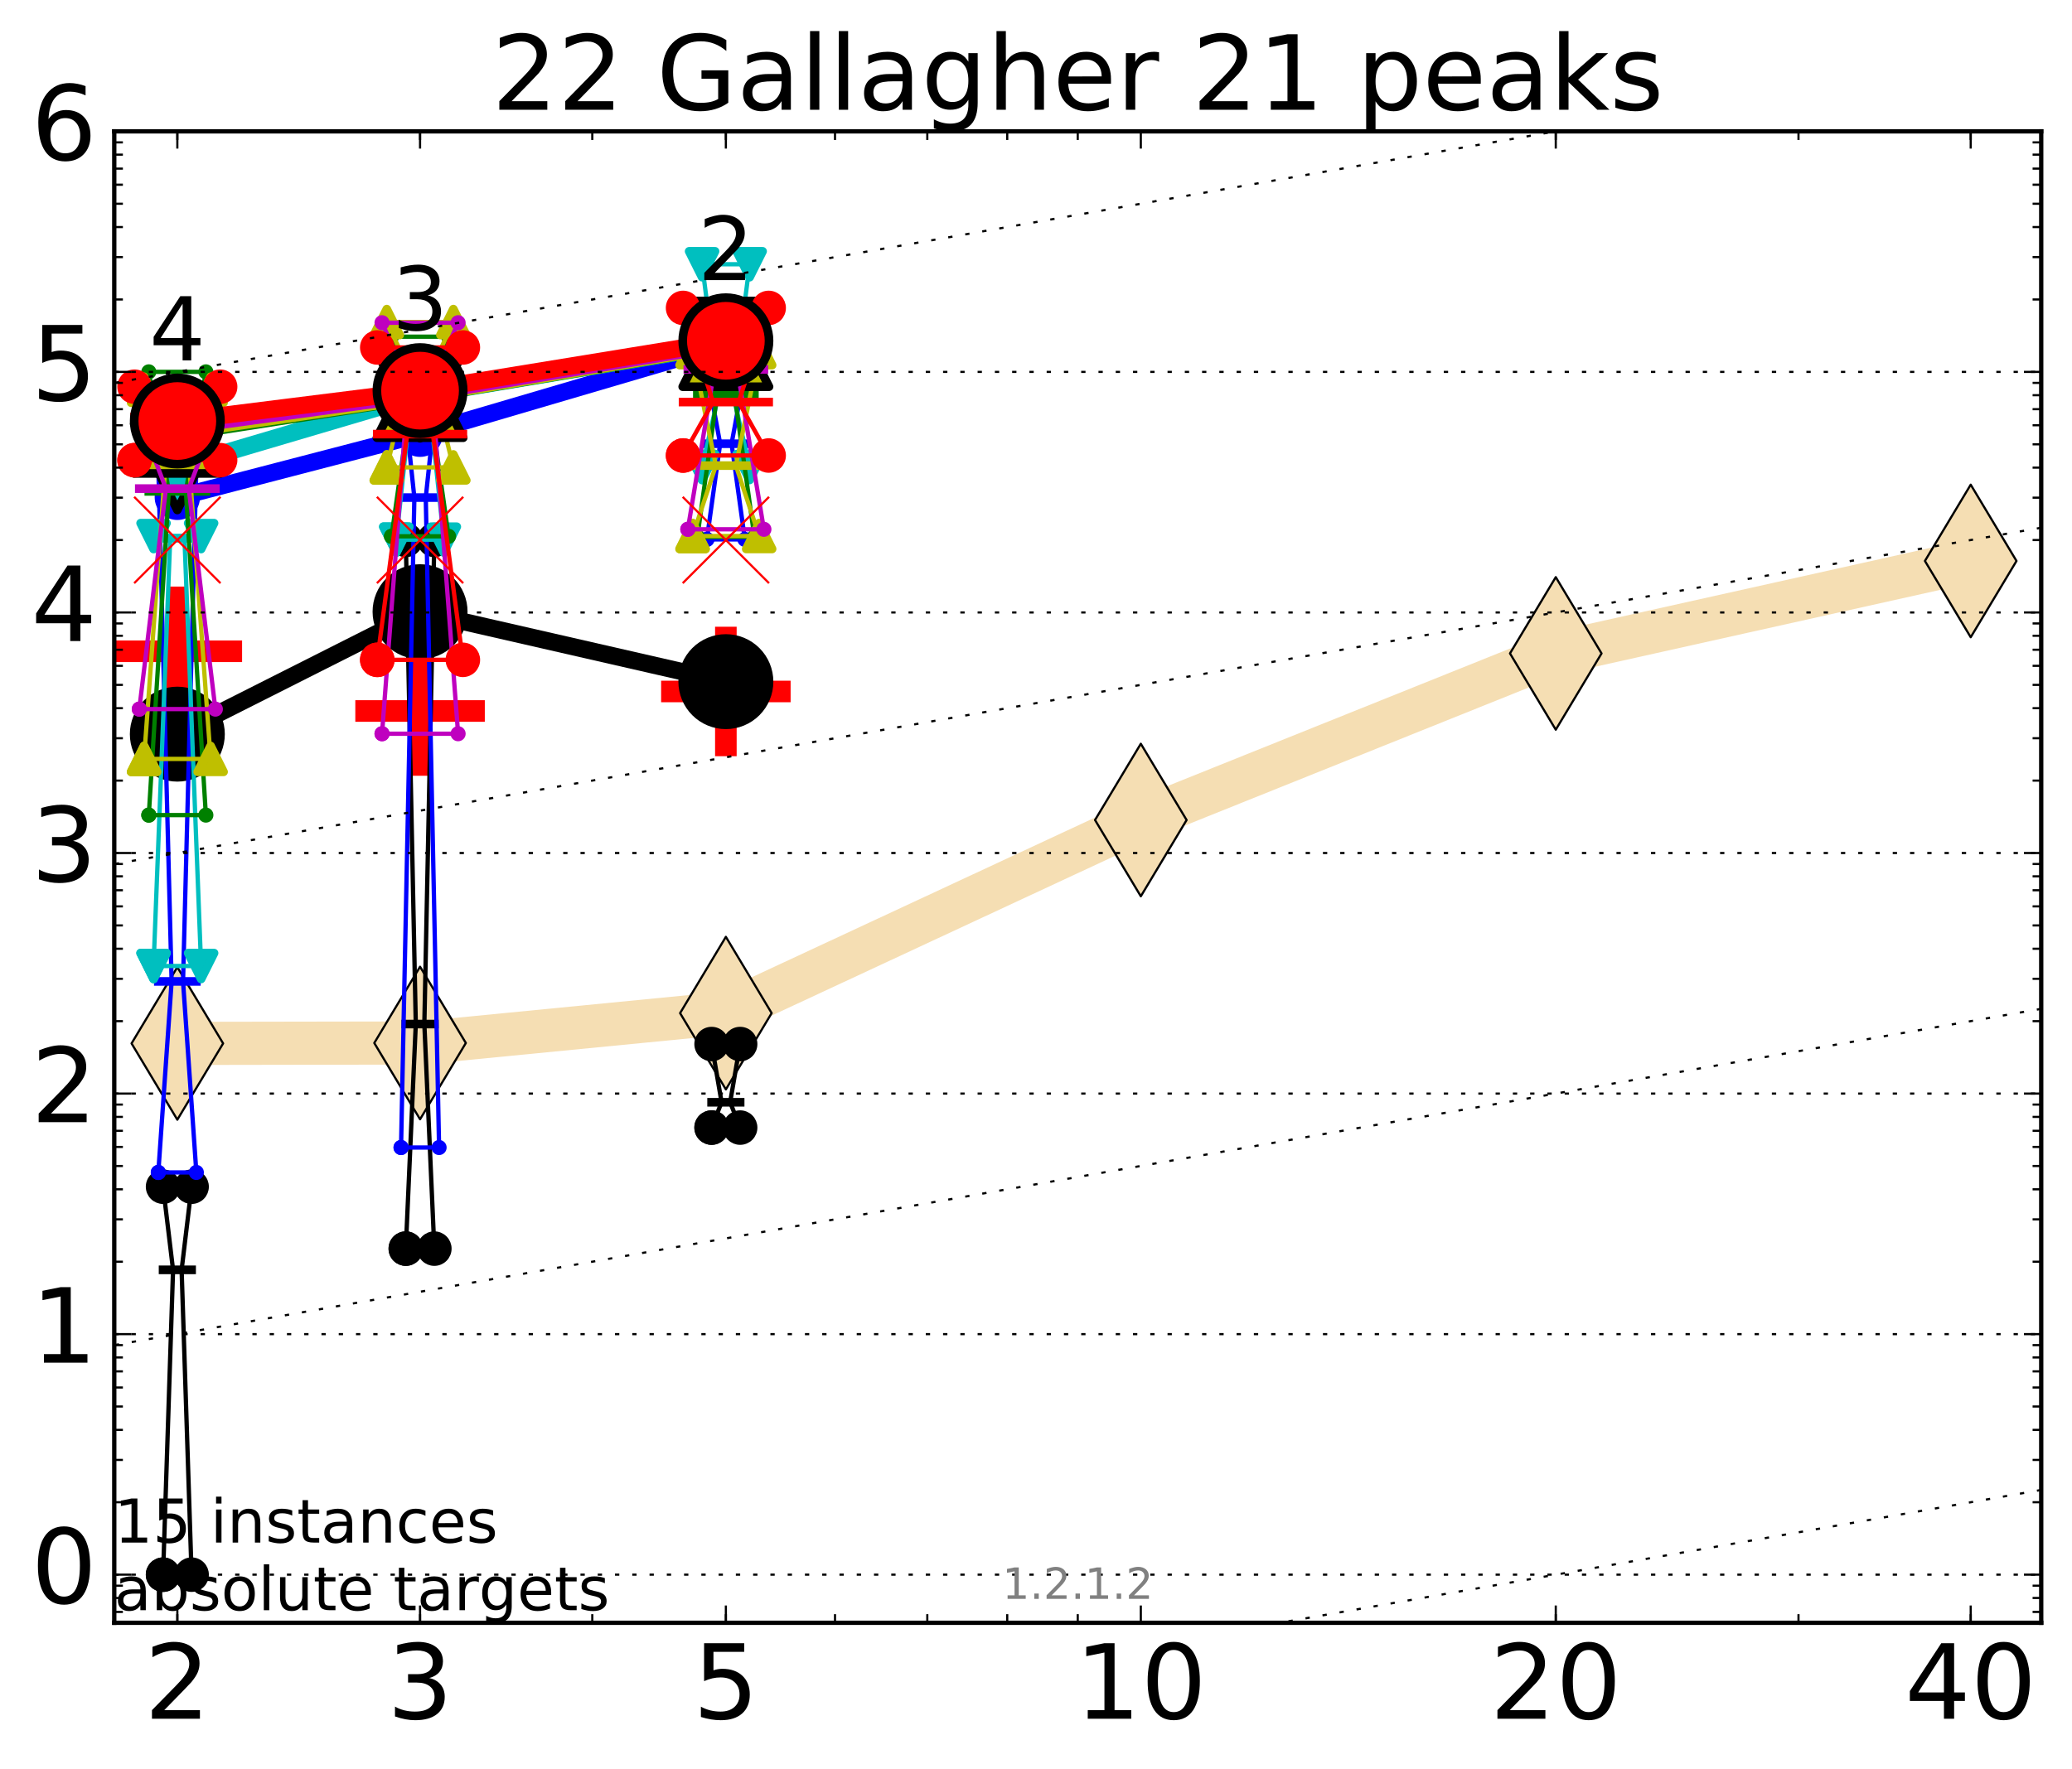 <?xml version="1.0" encoding="utf-8" standalone="no"?>
<!DOCTYPE svg PUBLIC "-//W3C//DTD SVG 1.1//EN"
  "http://www.w3.org/Graphics/SVG/1.1/DTD/svg11.dtd">
<!-- Created with matplotlib (http://matplotlib.org/) -->
<svg height="410pt" version="1.1" viewBox="0 0 480 410" width="480pt" xmlns="http://www.w3.org/2000/svg" xmlns:xlink="http://www.w3.org/1999/xlink">
 <defs>
  <style type="text/css">
*{stroke-linecap:butt;stroke-linejoin:round;stroke-miterlimit:100000;}
  </style>
 </defs>
 <g id="figure_1">
  <g id="patch_1">
   <path d="M 0 410.464 
L 480.07 410.464 
L 480.07 0 
L 0 0 
z
" style="fill:#ffffff;"/>
  </g>
  <g id="axes_1">
   <g id="patch_2">
    <path d="M 26.47 376.036 
L 472.87 376.036 
L 472.87 30.436 
L 26.47 30.436 
z
" style="fill:#ffffff;"/>
   </g>
   <g id="line2d_1">
    <path clip-path="url(#p881938be5d)" d="M 41.082 241.785 
L 97.312 241.689 
L 168.155 234.764 
L 264.282 190.018 
L 360.409 151.411 
L 456.536 129.986 
" style="fill:none;stroke:#f5deb3;stroke-linecap:square;stroke-width:10.0;"/>
    <defs>
     <path d="M -0 17.678 
L 10.607 0 
L 0 -17.678 
L -10.607 -0 
z
" id="md3fd0c7d36" style="stroke:#000000;stroke-linejoin:miter;stroke-width:0.5;"/>
    </defs>
    <g clip-path="url(#p881938be5d)">
     <use style="fill:#f5deb3;stroke:#000000;stroke-linejoin:miter;stroke-width:0.5;" x="41.082" xlink:href="#md3fd0c7d36" y="241.785"/>
     <use style="fill:#f5deb3;stroke:#000000;stroke-linejoin:miter;stroke-width:0.5;" x="97.312" xlink:href="#md3fd0c7d36" y="241.689"/>
     <use style="fill:#f5deb3;stroke:#000000;stroke-linejoin:miter;stroke-width:0.5;" x="168.155" xlink:href="#md3fd0c7d36" y="234.764"/>
     <use style="fill:#f5deb3;stroke:#000000;stroke-linejoin:miter;stroke-width:0.5;" x="264.282" xlink:href="#md3fd0c7d36" y="190.018"/>
     <use style="fill:#f5deb3;stroke:#000000;stroke-linejoin:miter;stroke-width:0.5;" x="360.409" xlink:href="#md3fd0c7d36" y="151.411"/>
     <use style="fill:#f5deb3;stroke:#000000;stroke-linejoin:miter;stroke-width:0.5;" x="456.536" xlink:href="#md3fd0c7d36" y="129.986"/>
    </g>
   </g>
   <g id="line2d_2">
    <defs>
     <path d="M -15 0 
L 15 0 
M 0 15 
L 0 -15 
" id="mf58370c264" style="stroke:#ff0000;stroke-width:5.0;"/>
    </defs>
    <g clip-path="url(#p881938be5d)">
     <use style="fill:#ff0000;stroke:#ff0000;stroke-width:5.0;" x="41.082" xlink:href="#mf58370c264" y="150.922"/>
    </g>
   </g>
   <g id="line2d_3">
    <g clip-path="url(#p881938be5d)">
     <use style="fill:#ff0000;stroke:#ff0000;stroke-width:5.0;" x="97.312" xlink:href="#mf58370c264" y="164.758"/>
    </g>
   </g>
   <g id="line2d_4">
    <g clip-path="url(#p881938be5d)">
     <use style="fill:#ff0000;stroke:#ff0000;stroke-width:5.0;" x="168.155" xlink:href="#mf58370c264" y="160.232"/>
    </g>
   </g>
   <g id="line2d_5">
    <path clip-path="url(#p881938be5d)" d="M 37.777 364.888 
L 40.09 294.253 
L 37.777 274.988 
L 44.386 274.988 
L 42.073 294.253 
L 44.386 364.888 
L 37.777 364.888 
" style="fill:none;stroke:#000000;stroke-linecap:square;"/>
   </g>
   <g id="line2d_6">
    <path clip-path="url(#p881938be5d)" d="M 37.777 364.888 
L 44.386 364.888 
L 44.386 274.988 
L 37.777 274.988 
L 37.777 364.888 
" style="fill:none;"/>
    <defs>
     <path d="M 0 3 
C 0.796 3 1.559 2.684 2.121 2.121 
C 2.684 1.559 3 0.796 3 0 
C 3 -0.796 2.684 -1.559 2.121 -2.121 
C 1.559 -2.684 0.796 -3 0 -3 
C -0.796 -3 -1.559 -2.684 -2.121 -2.121 
C -2.684 -1.559 -3 -0.796 -3 0 
C -3 0.796 -2.684 1.559 -2.121 2.121 
C -1.559 2.684 -0.796 3 0 3 
z
" id="me6d2ea7728" style="stroke:#000000;stroke-width:2.0;"/>
    </defs>
    <g clip-path="url(#p881938be5d)">
     <use style="stroke:#000000;stroke-width:2.0;" x="37.777" xlink:href="#me6d2ea7728" y="364.888"/>
     <use style="stroke:#000000;stroke-width:2.0;" x="44.386" xlink:href="#me6d2ea7728" y="364.888"/>
     <use style="stroke:#000000;stroke-width:2.0;" x="44.386" xlink:href="#me6d2ea7728" y="274.988"/>
     <use style="stroke:#000000;stroke-width:2.0;" x="37.777" xlink:href="#me6d2ea7728" y="274.988"/>
     <use style="stroke:#000000;stroke-width:2.0;" x="37.777" xlink:href="#me6d2ea7728" y="364.888"/>
    </g>
   </g>
   <g id="line2d_7">
    <path clip-path="url(#p881938be5d)" d="M 37.777 294.253 
L 44.386 294.253 
" style="fill:none;stroke:#000000;stroke-linecap:square;stroke-width:2.0;"/>
   </g>
   <g id="line2d_8">
    <path clip-path="url(#p881938be5d)" d="M 94.008 289.336 
L 96.321 237.299 
L 94.008 125.112 
L 100.617 125.112 
L 98.304 237.299 
L 100.617 289.336 
L 94.008 289.336 
" style="fill:none;stroke:#000000;stroke-linecap:square;"/>
   </g>
   <g id="line2d_9">
    <path clip-path="url(#p881938be5d)" d="M 94.008 289.336 
L 100.617 289.336 
L 100.617 125.112 
L 94.008 125.112 
L 94.008 289.336 
" style="fill:none;"/>
    <g clip-path="url(#p881938be5d)">
     <use style="stroke:#000000;stroke-width:2.0;" x="94.008" xlink:href="#me6d2ea7728" y="289.336"/>
     <use style="stroke:#000000;stroke-width:2.0;" x="100.617" xlink:href="#me6d2ea7728" y="289.336"/>
     <use style="stroke:#000000;stroke-width:2.0;" x="100.617" xlink:href="#me6d2ea7728" y="125.112"/>
     <use style="stroke:#000000;stroke-width:2.0;" x="94.008" xlink:href="#me6d2ea7728" y="125.112"/>
     <use style="stroke:#000000;stroke-width:2.0;" x="94.008" xlink:href="#me6d2ea7728" y="289.336"/>
    </g>
   </g>
   <g id="line2d_10">
    <path clip-path="url(#p881938be5d)" d="M 94.008 237.299 
L 100.617 237.299 
" style="fill:none;stroke:#000000;stroke-linecap:square;stroke-width:2.0;"/>
   </g>
   <g id="line2d_11">
    <path clip-path="url(#p881938be5d)" d="M 164.85 261.289 
L 167.163 255.423 
L 164.85 241.935 
L 171.459 241.935 
L 169.146 255.423 
L 171.459 261.289 
L 164.85 261.289 
" style="fill:none;stroke:#000000;stroke-linecap:square;"/>
   </g>
   <g id="line2d_12">
    <path clip-path="url(#p881938be5d)" d="M 164.85 261.289 
L 171.459 261.289 
L 171.459 241.935 
L 164.85 241.935 
L 164.85 261.289 
" style="fill:none;"/>
    <g clip-path="url(#p881938be5d)">
     <use style="stroke:#000000;stroke-width:2.0;" x="164.85" xlink:href="#me6d2ea7728" y="261.289"/>
     <use style="stroke:#000000;stroke-width:2.0;" x="171.459" xlink:href="#me6d2ea7728" y="261.289"/>
     <use style="stroke:#000000;stroke-width:2.0;" x="171.459" xlink:href="#me6d2ea7728" y="241.935"/>
     <use style="stroke:#000000;stroke-width:2.0;" x="164.85" xlink:href="#me6d2ea7728" y="241.935"/>
     <use style="stroke:#000000;stroke-width:2.0;" x="164.85" xlink:href="#me6d2ea7728" y="261.289"/>
    </g>
   </g>
   <g id="line2d_13">
    <path clip-path="url(#p881938be5d)" d="M 164.85 255.423 
L 171.459 255.423 
" style="fill:none;stroke:#000000;stroke-linecap:square;stroke-width:2.0;"/>
   </g>
   <g id="line2d_14">
    <path clip-path="url(#p881938be5d)" d="M 41.082 170.119 
L 97.312 141.745 
" style="fill:none;stroke:#000000;stroke-linecap:square;stroke-width:4.0;"/>
   </g>
   <g id="line2d_15">
    <path clip-path="url(#p881938be5d)" d="M 97.312 141.745 
L 168.155 157.954 
" style="fill:none;stroke:#000000;stroke-linecap:square;stroke-width:4.0;"/>
   </g>
   <g id="line2d_16">
    <path clip-path="url(#p881938be5d)" d="M 41.082 170.119 
L 97.312 141.745 
L 168.155 157.954 
" style="fill:none;"/>
    <defs>
     <path d="M 0 10 
C 2.652 10 5.196 8.946 7.071 7.071 
C 8.946 5.196 10 2.652 10 0 
C 10 -2.652 8.946 -5.196 7.071 -7.071 
C 5.196 -8.946 2.652 -10 0 -10 
C -2.652 -10 -5.196 -8.946 -7.071 -7.071 
C -8.946 -5.196 -10 -2.652 -10 0 
C -10 2.652 -8.946 5.196 -7.071 7.071 
C -5.196 8.946 -2.652 10 0 10 
z
" id="m051b620adf" style="stroke:#000000;stroke-width:2.0;"/>
    </defs>
    <g clip-path="url(#p881938be5d)">
     <use style="stroke:#000000;stroke-width:2.0;" x="41.082" xlink:href="#m051b620adf" y="170.119"/>
     <use style="stroke:#000000;stroke-width:2.0;" x="97.312" xlink:href="#m051b620adf" y="141.745"/>
     <use style="stroke:#000000;stroke-width:2.0;" x="168.155" xlink:href="#m051b620adf" y="157.954"/>
    </g>
   </g>
   <g id="line2d_17">
    <path clip-path="url(#p881938be5d)" d="M 36.676 271.682 
L 39.76 227.421 
L 36.676 108.183 
L 45.488 108.183 
L 42.403 227.421 
L 45.488 271.682 
L 36.676 271.682 
" style="fill:none;stroke:#0000ff;stroke-linecap:square;"/>
   </g>
   <g id="line2d_18">
    <path clip-path="url(#p881938be5d)" d="M 36.676 271.682 
L 45.488 271.682 
L 45.488 108.183 
L 36.676 108.183 
L 36.676 271.682 
" style="fill:none;"/>
    <defs>
     <path d="M 0 1.5 
C 0.398 1.5 0.779 1.342 1.061 1.061 
C 1.342 0.779 1.5 0.398 1.5 0 
C 1.5 -0.398 1.342 -0.779 1.061 -1.061 
C 0.779 -1.342 0.398 -1.5 0 -1.5 
C -0.398 -1.5 -0.779 -1.342 -1.061 -1.061 
C -1.342 -0.779 -1.5 -0.398 -1.5 0 
C -1.5 0.398 -1.342 0.779 -1.061 1.061 
C -0.779 1.342 -0.398 1.5 0 1.5 
z
" id="me05d39278b" style="stroke:#0000ff;stroke-width:0.5;"/>
    </defs>
    <g clip-path="url(#p881938be5d)">
     <use style="fill:#0000ff;stroke:#0000ff;stroke-width:0.5;" x="36.676" xlink:href="#me05d39278b" y="271.682"/>
     <use style="fill:#0000ff;stroke:#0000ff;stroke-width:0.5;" x="45.488" xlink:href="#me05d39278b" y="271.682"/>
     <use style="fill:#0000ff;stroke:#0000ff;stroke-width:0.5;" x="45.488" xlink:href="#me05d39278b" y="108.183"/>
     <use style="fill:#0000ff;stroke:#0000ff;stroke-width:0.5;" x="36.676" xlink:href="#me05d39278b" y="108.183"/>
     <use style="fill:#0000ff;stroke:#0000ff;stroke-width:0.5;" x="36.676" xlink:href="#me05d39278b" y="271.682"/>
    </g>
   </g>
   <g id="line2d_19">
    <path clip-path="url(#p881938be5d)" d="M 36.676 227.421 
L 45.488 227.421 
" style="fill:none;stroke:#0000ff;stroke-linecap:square;stroke-width:2.0;"/>
   </g>
   <g id="line2d_20">
    <path clip-path="url(#p881938be5d)" d="M 92.906 265.905 
L 95.991 115.307 
L 92.906 86.173 
L 101.718 86.173 
L 98.634 115.307 
L 101.718 265.905 
L 92.906 265.905 
" style="fill:none;stroke:#0000ff;stroke-linecap:square;"/>
   </g>
   <g id="line2d_21">
    <path clip-path="url(#p881938be5d)" d="M 92.906 265.905 
L 101.718 265.905 
L 101.718 86.173 
L 92.906 86.173 
L 92.906 265.905 
" style="fill:none;"/>
    <g clip-path="url(#p881938be5d)">
     <use style="fill:#0000ff;stroke:#0000ff;stroke-width:0.5;" x="92.906" xlink:href="#me05d39278b" y="265.905"/>
     <use style="fill:#0000ff;stroke:#0000ff;stroke-width:0.5;" x="101.718" xlink:href="#me05d39278b" y="265.905"/>
     <use style="fill:#0000ff;stroke:#0000ff;stroke-width:0.5;" x="101.718" xlink:href="#me05d39278b" y="86.173"/>
     <use style="fill:#0000ff;stroke:#0000ff;stroke-width:0.5;" x="92.906" xlink:href="#me05d39278b" y="86.173"/>
     <use style="fill:#0000ff;stroke:#0000ff;stroke-width:0.5;" x="92.906" xlink:href="#me05d39278b" y="265.905"/>
    </g>
   </g>
   <g id="line2d_22">
    <path clip-path="url(#p881938be5d)" d="M 92.906 115.307 
L 101.718 115.307 
" style="fill:none;stroke:#0000ff;stroke-linecap:square;stroke-width:2.0;"/>
   </g>
   <g id="line2d_23">
    <path clip-path="url(#p881938be5d)" d="M 163.749 124.988 
L 166.833 102.827 
L 163.749 86.112 
L 172.561 86.112 
L 169.476 102.827 
L 172.561 124.988 
L 163.749 124.988 
" style="fill:none;stroke:#0000ff;stroke-linecap:square;"/>
   </g>
   <g id="line2d_24">
    <path clip-path="url(#p881938be5d)" d="M 163.749 124.988 
L 172.561 124.988 
L 172.561 86.112 
L 163.749 86.112 
L 163.749 124.988 
" style="fill:none;"/>
    <g clip-path="url(#p881938be5d)">
     <use style="fill:#0000ff;stroke:#0000ff;stroke-width:0.5;" x="163.749" xlink:href="#me05d39278b" y="124.988"/>
     <use style="fill:#0000ff;stroke:#0000ff;stroke-width:0.5;" x="172.561" xlink:href="#me05d39278b" y="124.988"/>
     <use style="fill:#0000ff;stroke:#0000ff;stroke-width:0.5;" x="172.561" xlink:href="#me05d39278b" y="86.112"/>
     <use style="fill:#0000ff;stroke:#0000ff;stroke-width:0.5;" x="163.749" xlink:href="#me05d39278b" y="86.112"/>
     <use style="fill:#0000ff;stroke:#0000ff;stroke-width:0.5;" x="163.749" xlink:href="#me05d39278b" y="124.988"/>
    </g>
   </g>
   <g id="line2d_25">
    <path clip-path="url(#p881938be5d)" d="M 163.749 102.827 
L 172.561 102.827 
" style="fill:none;stroke:#0000ff;stroke-linecap:square;stroke-width:2.0;"/>
   </g>
   <g id="line2d_26">
    <path clip-path="url(#p881938be5d)" d="M 41.082 115.245 
L 97.312 100.624 
" style="fill:none;stroke:#0000ff;stroke-linecap:square;stroke-width:4.0;"/>
   </g>
   <g id="line2d_27">
    <path clip-path="url(#p881938be5d)" d="M 97.312 100.624 
L 168.155 79.79 
" style="fill:none;stroke:#0000ff;stroke-linecap:square;stroke-width:4.0;"/>
   </g>
   <g id="line2d_28">
    <path clip-path="url(#p881938be5d)" d="M 41.082 115.245 
L 97.312 100.624 
L 168.155 79.79 
" style="fill:none;"/>
    <defs>
     <path d="M 0 5 
C 1.326 5 2.598 4.473 3.536 3.536 
C 4.473 2.598 5 1.326 5 0 
C 5 -1.326 4.473 -2.598 3.536 -3.536 
C 2.598 -4.473 1.326 -5 0 -5 
C -1.326 -5 -2.598 -4.473 -3.536 -3.536 
C -4.473 -2.598 -5 -1.326 -5 0 
C -5 1.326 -4.473 2.598 -3.536 3.536 
C -2.598 4.473 -1.326 5 0 5 
z
" id="m69734646e1" style="stroke:#0000ff;stroke-width:0.5;"/>
    </defs>
    <g clip-path="url(#p881938be5d)">
     <use style="fill:#0000ff;stroke:#0000ff;stroke-width:0.5;" x="41.082" xlink:href="#m69734646e1" y="115.245"/>
     <use style="fill:#0000ff;stroke:#0000ff;stroke-width:0.5;" x="97.312" xlink:href="#m69734646e1" y="100.624"/>
     <use style="fill:#0000ff;stroke:#0000ff;stroke-width:0.5;" x="168.155" xlink:href="#m69734646e1" y="79.79"/>
    </g>
   </g>
   <g id="line2d_29">
    <path clip-path="url(#p881938be5d)" d="M 35.574 223.85 
L 39.429 124.733 
L 35.574 124.226 
L 46.589 124.226 
L 42.734 124.733 
L 46.589 223.85 
L 35.574 223.85 
" style="fill:none;stroke:#00bfbf;stroke-linecap:square;"/>
   </g>
   <g id="line2d_30">
    <path clip-path="url(#p881938be5d)" d="M 35.574 223.85 
L 46.589 223.85 
L 46.589 124.226 
L 35.574 124.226 
L 35.574 223.85 
" style="fill:none;"/>
    <defs>
     <path d="M -0 3 
L 3 -3 
L -3 -3 
z
" id="m0d53b4a867" style="stroke:#00bfbf;stroke-linejoin:miter;stroke-width:2.0;"/>
    </defs>
    <g clip-path="url(#p881938be5d)">
     <use style="fill:#00bfbf;stroke:#00bfbf;stroke-linejoin:miter;stroke-width:2.0;" x="35.574" xlink:href="#m0d53b4a867" y="223.85"/>
     <use style="fill:#00bfbf;stroke:#00bfbf;stroke-linejoin:miter;stroke-width:2.0;" x="46.589" xlink:href="#m0d53b4a867" y="223.85"/>
     <use style="fill:#00bfbf;stroke:#00bfbf;stroke-linejoin:miter;stroke-width:2.0;" x="46.589" xlink:href="#m0d53b4a867" y="124.226"/>
     <use style="fill:#00bfbf;stroke:#00bfbf;stroke-linejoin:miter;stroke-width:2.0;" x="35.574" xlink:href="#m0d53b4a867" y="124.226"/>
     <use style="fill:#00bfbf;stroke:#00bfbf;stroke-linejoin:miter;stroke-width:2.0;" x="35.574" xlink:href="#m0d53b4a867" y="223.85"/>
    </g>
   </g>
   <g id="line2d_31">
    <path clip-path="url(#p881938be5d)" d="M 35.574 124.733 
L 46.589 124.733 
" style="fill:none;stroke:#00bfbf;stroke-linecap:square;stroke-width:2.0;"/>
   </g>
   <g id="line2d_32">
    <path clip-path="url(#p881938be5d)" d="M 91.805 125.054 
L 95.66 88.713 
L 91.805 86.161 
L 102.82 86.161 
L 98.965 88.713 
L 102.82 125.054 
L 91.805 125.054 
" style="fill:none;stroke:#00bfbf;stroke-linecap:square;"/>
   </g>
   <g id="line2d_33">
    <path clip-path="url(#p881938be5d)" d="M 91.805 125.054 
L 102.82 125.054 
L 102.82 86.161 
L 91.805 86.161 
L 91.805 125.054 
" style="fill:none;"/>
    <g clip-path="url(#p881938be5d)">
     <use style="fill:#00bfbf;stroke:#00bfbf;stroke-linejoin:miter;stroke-width:2.0;" x="91.805" xlink:href="#m0d53b4a867" y="125.054"/>
     <use style="fill:#00bfbf;stroke:#00bfbf;stroke-linejoin:miter;stroke-width:2.0;" x="102.82" xlink:href="#m0d53b4a867" y="125.054"/>
     <use style="fill:#00bfbf;stroke:#00bfbf;stroke-linejoin:miter;stroke-width:2.0;" x="102.82" xlink:href="#m0d53b4a867" y="86.161"/>
     <use style="fill:#00bfbf;stroke:#00bfbf;stroke-linejoin:miter;stroke-width:2.0;" x="91.805" xlink:href="#m0d53b4a867" y="86.161"/>
     <use style="fill:#00bfbf;stroke:#00bfbf;stroke-linejoin:miter;stroke-width:2.0;" x="91.805" xlink:href="#m0d53b4a867" y="125.054"/>
    </g>
   </g>
   <g id="line2d_34">
    <path clip-path="url(#p881938be5d)" d="M 91.805 88.713 
L 102.82 88.713 
" style="fill:none;stroke:#00bfbf;stroke-linecap:square;stroke-width:2.0;"/>
   </g>
   <g id="line2d_35">
    <path clip-path="url(#p881938be5d)" d="M 162.647 108.218 
L 166.502 91.4 
L 162.647 61.232 
L 173.662 61.232 
L 169.807 91.4 
L 173.662 108.218 
L 162.647 108.218 
" style="fill:none;stroke:#00bfbf;stroke-linecap:square;"/>
   </g>
   <g id="line2d_36">
    <path clip-path="url(#p881938be5d)" d="M 162.647 108.218 
L 173.662 108.218 
L 173.662 61.232 
L 162.647 61.232 
L 162.647 108.218 
" style="fill:none;"/>
    <g clip-path="url(#p881938be5d)">
     <use style="fill:#00bfbf;stroke:#00bfbf;stroke-linejoin:miter;stroke-width:2.0;" x="162.647" xlink:href="#m0d53b4a867" y="108.217"/>
     <use style="fill:#00bfbf;stroke:#00bfbf;stroke-linejoin:miter;stroke-width:2.0;" x="173.662" xlink:href="#m0d53b4a867" y="108.217"/>
     <use style="fill:#00bfbf;stroke:#00bfbf;stroke-linejoin:miter;stroke-width:2.0;" x="173.662" xlink:href="#m0d53b4a867" y="61.232"/>
     <use style="fill:#00bfbf;stroke:#00bfbf;stroke-linejoin:miter;stroke-width:2.0;" x="162.647" xlink:href="#m0d53b4a867" y="61.232"/>
     <use style="fill:#00bfbf;stroke:#00bfbf;stroke-linejoin:miter;stroke-width:2.0;" x="162.647" xlink:href="#m0d53b4a867" y="108.217"/>
    </g>
   </g>
   <g id="line2d_37">
    <path clip-path="url(#p881938be5d)" d="M 162.647 91.4 
L 173.662 91.4 
" style="fill:none;stroke:#00bfbf;stroke-linecap:square;stroke-width:2.0;"/>
   </g>
   <g id="line2d_38">
    <path clip-path="url(#p881938be5d)" d="M 41.082 108.176 
L 97.312 91.561 
" style="fill:none;stroke:#00bfbf;stroke-linecap:square;stroke-width:4.0;"/>
   </g>
   <g id="line2d_39">
    <path clip-path="url(#p881938be5d)" d="M 97.312 91.561 
L 168.155 79.749 
" style="fill:none;stroke:#00bfbf;stroke-linecap:square;stroke-width:4.0;"/>
   </g>
   <g id="line2d_40">
    <path clip-path="url(#p881938be5d)" d="M 41.082 108.176 
L 97.312 91.561 
L 168.155 79.749 
" style="fill:none;"/>
    <defs>
     <path d="M -0 10 
L 10 -10 
L -10 -10 
z
" id="m518a66f10b" style="stroke:#000000;stroke-linejoin:miter;stroke-width:2.0;"/>
    </defs>
    <g clip-path="url(#p881938be5d)">
     <use style="fill:#00bfbf;stroke:#000000;stroke-linejoin:miter;stroke-width:2.0;" x="41.082" xlink:href="#m518a66f10b" y="108.176"/>
     <use style="fill:#00bfbf;stroke:#000000;stroke-linejoin:miter;stroke-width:2.0;" x="97.312" xlink:href="#m518a66f10b" y="91.561"/>
     <use style="fill:#00bfbf;stroke:#000000;stroke-linejoin:miter;stroke-width:2.0;" x="168.155" xlink:href="#m518a66f10b" y="79.749"/>
    </g>
   </g>
   <g id="line2d_41">
    <path clip-path="url(#p881938be5d)" d="M 34.473 188.877 
L 39.099 113.864 
L 34.473 86.166 
L 47.691 86.166 
L 43.064 113.864 
L 47.691 188.877 
L 34.473 188.877 
" style="fill:none;stroke:#008000;stroke-linecap:square;"/>
   </g>
   <g id="line2d_42">
    <path clip-path="url(#p881938be5d)" d="M 34.473 188.877 
L 47.691 188.877 
L 47.691 86.166 
L 34.473 86.166 
L 34.473 188.877 
" style="fill:none;"/>
    <defs>
     <path d="M 0 1.5 
C 0.398 1.5 0.779 1.342 1.061 1.061 
C 1.342 0.779 1.5 0.398 1.5 0 
C 1.5 -0.398 1.342 -0.779 1.061 -1.061 
C 0.779 -1.342 0.398 -1.5 0 -1.5 
C -0.398 -1.5 -0.779 -1.342 -1.061 -1.061 
C -1.342 -0.779 -1.5 -0.398 -1.5 0 
C -1.5 0.398 -1.342 0.779 -1.061 1.061 
C -0.779 1.342 -0.398 1.5 0 1.5 
z
" id="mb970009935" style="stroke:#008000;stroke-width:0.5;"/>
    </defs>
    <g clip-path="url(#p881938be5d)">
     <use style="fill:#008000;stroke:#008000;stroke-width:0.5;" x="34.473" xlink:href="#mb970009935" y="188.877"/>
     <use style="fill:#008000;stroke:#008000;stroke-width:0.5;" x="47.691" xlink:href="#mb970009935" y="188.877"/>
     <use style="fill:#008000;stroke:#008000;stroke-width:0.5;" x="47.691" xlink:href="#mb970009935" y="86.166"/>
     <use style="fill:#008000;stroke:#008000;stroke-width:0.5;" x="34.473" xlink:href="#mb970009935" y="86.166"/>
     <use style="fill:#008000;stroke:#008000;stroke-width:0.5;" x="34.473" xlink:href="#mb970009935" y="188.877"/>
    </g>
   </g>
   <g id="line2d_43">
    <path clip-path="url(#p881938be5d)" d="M 34.473 113.864 
L 47.691 113.864 
" style="fill:none;stroke:#008000;stroke-linecap:square;stroke-width:2.0;"/>
   </g>
   <g id="line2d_44">
    <path clip-path="url(#p881938be5d)" d="M 90.703 124.279 
L 95.33 91.554 
L 90.703 78.017 
L 103.921 78.017 
L 99.295 91.554 
L 103.921 124.279 
L 90.703 124.279 
" style="fill:none;stroke:#008000;stroke-linecap:square;"/>
   </g>
   <g id="line2d_45">
    <path clip-path="url(#p881938be5d)" d="M 90.703 124.279 
L 103.921 124.279 
L 103.921 78.017 
L 90.703 78.017 
L 90.703 124.279 
" style="fill:none;"/>
    <g clip-path="url(#p881938be5d)">
     <use style="fill:#008000;stroke:#008000;stroke-width:0.5;" x="90.703" xlink:href="#mb970009935" y="124.279"/>
     <use style="fill:#008000;stroke:#008000;stroke-width:0.5;" x="103.921" xlink:href="#mb970009935" y="124.279"/>
     <use style="fill:#008000;stroke:#008000;stroke-width:0.5;" x="103.921" xlink:href="#mb970009935" y="78.017"/>
     <use style="fill:#008000;stroke:#008000;stroke-width:0.5;" x="90.703" xlink:href="#mb970009935" y="78.017"/>
     <use style="fill:#008000;stroke:#008000;stroke-width:0.5;" x="90.703" xlink:href="#mb970009935" y="124.279"/>
    </g>
   </g>
   <g id="line2d_46">
    <path clip-path="url(#p881938be5d)" d="M 90.703 91.554 
L 103.921 91.554 
" style="fill:none;stroke:#008000;stroke-linecap:square;stroke-width:2.0;"/>
   </g>
   <g id="line2d_47">
    <path clip-path="url(#p881938be5d)" d="M 161.546 124.444 
L 166.172 91.23 
L 161.546 77.832 
L 174.763 77.832 
L 170.137 91.23 
L 174.763 124.444 
L 161.546 124.444 
" style="fill:none;stroke:#008000;stroke-linecap:square;"/>
   </g>
   <g id="line2d_48">
    <path clip-path="url(#p881938be5d)" d="M 161.546 124.444 
L 174.763 124.444 
L 174.763 77.832 
L 161.546 77.832 
L 161.546 124.444 
" style="fill:none;"/>
    <g clip-path="url(#p881938be5d)">
     <use style="fill:#008000;stroke:#008000;stroke-width:0.5;" x="161.546" xlink:href="#mb970009935" y="124.444"/>
     <use style="fill:#008000;stroke:#008000;stroke-width:0.5;" x="174.763" xlink:href="#mb970009935" y="124.444"/>
     <use style="fill:#008000;stroke:#008000;stroke-width:0.5;" x="174.763" xlink:href="#mb970009935" y="77.832"/>
     <use style="fill:#008000;stroke:#008000;stroke-width:0.5;" x="161.546" xlink:href="#mb970009935" y="77.832"/>
     <use style="fill:#008000;stroke:#008000;stroke-width:0.5;" x="161.546" xlink:href="#mb970009935" y="124.444"/>
    </g>
   </g>
   <g id="line2d_49">
    <path clip-path="url(#p881938be5d)" d="M 161.546 91.23 
L 174.763 91.23 
" style="fill:none;stroke:#008000;stroke-linecap:square;stroke-width:2.0;"/>
   </g>
   <g id="line2d_50">
    <path clip-path="url(#p881938be5d)" d="M 41.082 100.218 
L 97.312 91.49 
" style="fill:none;stroke:#008000;stroke-linecap:square;stroke-width:4.0;"/>
   </g>
   <g id="line2d_51">
    <path clip-path="url(#p881938be5d)" d="M 97.312 91.49 
L 168.155 79.664 
" style="fill:none;stroke:#008000;stroke-linecap:square;stroke-width:4.0;"/>
   </g>
   <g id="line2d_52">
    <path clip-path="url(#p881938be5d)" d="M 41.082 100.218 
L 97.312 91.49 
L 168.155 79.664 
" style="fill:none;"/>
    <defs>
     <path d="M 0 5 
C 1.326 5 2.598 4.473 3.536 3.536 
C 4.473 2.598 5 1.326 5 0 
C 5 -1.326 4.473 -2.598 3.536 -3.536 
C 2.598 -4.473 1.326 -5 0 -5 
C -1.326 -5 -2.598 -4.473 -3.536 -3.536 
C -4.473 -2.598 -5 -1.326 -5 0 
C -5 1.326 -4.473 2.598 -3.536 3.536 
C -2.598 4.473 -1.326 5 0 5 
z
" id="m8f314fcfc3" style="stroke:#008000;stroke-width:0.5;"/>
    </defs>
    <g clip-path="url(#p881938be5d)">
     <use style="fill:#008000;stroke:#008000;stroke-width:0.5;" x="41.082" xlink:href="#m8f314fcfc3" y="100.218"/>
     <use style="fill:#008000;stroke:#008000;stroke-width:0.5;" x="97.312" xlink:href="#m8f314fcfc3" y="91.49"/>
     <use style="fill:#008000;stroke:#008000;stroke-width:0.5;" x="168.155" xlink:href="#m8f314fcfc3" y="79.664"/>
    </g>
   </g>
   <g id="line2d_53">
    <path clip-path="url(#p881938be5d)" d="M 33.371 175.856 
L 38.768 101.645 
L 33.371 90.31 
L 48.792 90.31 
L 43.395 101.645 
L 48.792 175.856 
L 33.371 175.856 
" style="fill:none;stroke:#bfbf00;stroke-linecap:square;"/>
   </g>
   <g id="line2d_54">
    <path clip-path="url(#p881938be5d)" d="M 33.371 175.856 
L 48.792 175.856 
L 48.792 90.31 
L 33.371 90.31 
L 33.371 175.856 
" style="fill:none;"/>
    <defs>
     <path d="M 0 -3 
L -3 3 
L 3 3 
z
" id="mc97c051646" style="stroke:#bfbf00;stroke-linejoin:miter;stroke-width:2.0;"/>
    </defs>
    <g clip-path="url(#p881938be5d)">
     <use style="fill:#bfbf00;stroke:#bfbf00;stroke-linejoin:miter;stroke-width:2.0;" x="33.371" xlink:href="#mc97c051646" y="175.856"/>
     <use style="fill:#bfbf00;stroke:#bfbf00;stroke-linejoin:miter;stroke-width:2.0;" x="48.792" xlink:href="#mc97c051646" y="175.856"/>
     <use style="fill:#bfbf00;stroke:#bfbf00;stroke-linejoin:miter;stroke-width:2.0;" x="48.792" xlink:href="#mc97c051646" y="90.31"/>
     <use style="fill:#bfbf00;stroke:#bfbf00;stroke-linejoin:miter;stroke-width:2.0;" x="33.371" xlink:href="#mc97c051646" y="90.31"/>
     <use style="fill:#bfbf00;stroke:#bfbf00;stroke-linejoin:miter;stroke-width:2.0;" x="33.371" xlink:href="#mc97c051646" y="175.856"/>
    </g>
   </g>
   <g id="line2d_55">
    <path clip-path="url(#p881938be5d)" d="M 33.371 101.645 
L 48.792 101.645 
" style="fill:none;stroke:#bfbf00;stroke-linecap:square;stroke-width:2.0;"/>
   </g>
   <g id="line2d_56">
    <path clip-path="url(#p881938be5d)" d="M 89.602 108.305 
L 94.999 86.136 
L 89.602 74.628 
L 105.023 74.628 
L 99.625 86.136 
L 105.023 108.305 
L 89.602 108.305 
" style="fill:none;stroke:#bfbf00;stroke-linecap:square;"/>
   </g>
   <g id="line2d_57">
    <path clip-path="url(#p881938be5d)" d="M 89.602 108.305 
L 105.023 108.305 
L 105.023 74.628 
L 89.602 74.628 
L 89.602 108.305 
" style="fill:none;"/>
    <g clip-path="url(#p881938be5d)">
     <use style="fill:#bfbf00;stroke:#bfbf00;stroke-linejoin:miter;stroke-width:2.0;" x="89.602" xlink:href="#mc97c051646" y="108.305"/>
     <use style="fill:#bfbf00;stroke:#bfbf00;stroke-linejoin:miter;stroke-width:2.0;" x="105.023" xlink:href="#mc97c051646" y="108.305"/>
     <use style="fill:#bfbf00;stroke:#bfbf00;stroke-linejoin:miter;stroke-width:2.0;" x="105.023" xlink:href="#mc97c051646" y="74.628"/>
     <use style="fill:#bfbf00;stroke:#bfbf00;stroke-linejoin:miter;stroke-width:2.0;" x="89.602" xlink:href="#mc97c051646" y="74.628"/>
     <use style="fill:#bfbf00;stroke:#bfbf00;stroke-linejoin:miter;stroke-width:2.0;" x="89.602" xlink:href="#mc97c051646" y="108.305"/>
    </g>
   </g>
   <g id="line2d_58">
    <path clip-path="url(#p881938be5d)" d="M 89.602 86.136 
L 105.023 86.136 
" style="fill:none;stroke:#bfbf00;stroke-linecap:square;stroke-width:2.0;"/>
   </g>
   <g id="line2d_59">
    <path clip-path="url(#p881938be5d)" d="M 160.444 124.207 
L 165.841 107.889 
L 160.444 81.606 
L 175.865 81.606 
L 170.468 107.889 
L 175.865 124.207 
L 160.444 124.207 
" style="fill:none;stroke:#bfbf00;stroke-linecap:square;"/>
   </g>
   <g id="line2d_60">
    <path clip-path="url(#p881938be5d)" d="M 160.444 124.207 
L 175.865 124.207 
L 175.865 81.606 
L 160.444 81.606 
L 160.444 124.207 
" style="fill:none;"/>
    <g clip-path="url(#p881938be5d)">
     <use style="fill:#bfbf00;stroke:#bfbf00;stroke-linejoin:miter;stroke-width:2.0;" x="160.444" xlink:href="#mc97c051646" y="124.207"/>
     <use style="fill:#bfbf00;stroke:#bfbf00;stroke-linejoin:miter;stroke-width:2.0;" x="175.865" xlink:href="#mc97c051646" y="124.207"/>
     <use style="fill:#bfbf00;stroke:#bfbf00;stroke-linejoin:miter;stroke-width:2.0;" x="175.865" xlink:href="#mc97c051646" y="81.606"/>
     <use style="fill:#bfbf00;stroke:#bfbf00;stroke-linejoin:miter;stroke-width:2.0;" x="160.444" xlink:href="#mc97c051646" y="81.606"/>
     <use style="fill:#bfbf00;stroke:#bfbf00;stroke-linejoin:miter;stroke-width:2.0;" x="160.444" xlink:href="#mc97c051646" y="124.207"/>
    </g>
   </g>
   <g id="line2d_61">
    <path clip-path="url(#p881938be5d)" d="M 160.444 107.889 
L 175.865 107.889 
" style="fill:none;stroke:#bfbf00;stroke-linecap:square;stroke-width:2.0;"/>
   </g>
   <g id="line2d_62">
    <path clip-path="url(#p881938be5d)" d="M 41.082 99.71 
L 97.312 91.431 
" style="fill:none;stroke:#bfbf00;stroke-linecap:square;stroke-width:4.0;"/>
   </g>
   <g id="line2d_63">
    <path clip-path="url(#p881938be5d)" d="M 97.312 91.431 
L 168.155 79.609 
" style="fill:none;stroke:#bfbf00;stroke-linecap:square;stroke-width:4.0;"/>
   </g>
   <g id="line2d_64">
    <path clip-path="url(#p881938be5d)" d="M 41.082 99.71 
L 97.312 91.431 
L 168.155 79.609 
" style="fill:none;"/>
    <defs>
     <path d="M 0 -10 
L -10 10 
L 10 10 
z
" id="m6983cb9c5e" style="stroke:#000000;stroke-linejoin:miter;stroke-width:2.0;"/>
    </defs>
    <g clip-path="url(#p881938be5d)">
     <use style="fill:#bfbf00;stroke:#000000;stroke-linejoin:miter;stroke-width:2.0;" x="41.082" xlink:href="#m6983cb9c5e" y="99.71"/>
     <use style="fill:#bfbf00;stroke:#000000;stroke-linejoin:miter;stroke-width:2.0;" x="97.312" xlink:href="#m6983cb9c5e" y="91.431"/>
     <use style="fill:#bfbf00;stroke:#000000;stroke-linejoin:miter;stroke-width:2.0;" x="168.155" xlink:href="#m6983cb9c5e" y="79.609"/>
    </g>
   </g>
   <g id="line2d_65">
    <path clip-path="url(#p881938be5d)" d="M 32.27 164.318 
L 38.438 113.223 
L 32.27 96.995 
L 49.893 96.995 
L 43.725 113.223 
L 49.893 164.318 
L 32.27 164.318 
" style="fill:none;stroke:#bf00bf;stroke-linecap:square;"/>
   </g>
   <g id="line2d_66">
    <path clip-path="url(#p881938be5d)" d="M 32.27 164.318 
L 49.893 164.318 
L 49.893 96.995 
L 32.27 96.995 
L 32.27 164.318 
" style="fill:none;"/>
    <defs>
     <path d="M 0 1.5 
C 0.398 1.5 0.779 1.342 1.061 1.061 
C 1.342 0.779 1.5 0.398 1.5 0 
C 1.5 -0.398 1.342 -0.779 1.061 -1.061 
C 0.779 -1.342 0.398 -1.5 0 -1.5 
C -0.398 -1.5 -0.779 -1.342 -1.061 -1.061 
C -1.342 -0.779 -1.5 -0.398 -1.5 0 
C -1.5 0.398 -1.342 0.779 -1.061 1.061 
C -0.779 1.342 -0.398 1.5 0 1.5 
z
" id="mc6a85cd89a" style="stroke:#bf00bf;stroke-width:0.5;"/>
    </defs>
    <g clip-path="url(#p881938be5d)">
     <use style="fill:#bf00bf;stroke:#bf00bf;stroke-width:0.5;" x="32.27" xlink:href="#mc6a85cd89a" y="164.318"/>
     <use style="fill:#bf00bf;stroke:#bf00bf;stroke-width:0.5;" x="49.893" xlink:href="#mc6a85cd89a" y="164.318"/>
     <use style="fill:#bf00bf;stroke:#bf00bf;stroke-width:0.5;" x="49.893" xlink:href="#mc6a85cd89a" y="96.995"/>
     <use style="fill:#bf00bf;stroke:#bf00bf;stroke-width:0.5;" x="32.27" xlink:href="#mc6a85cd89a" y="96.995"/>
     <use style="fill:#bf00bf;stroke:#bf00bf;stroke-width:0.5;" x="32.27" xlink:href="#mc6a85cd89a" y="164.318"/>
    </g>
   </g>
   <g id="line2d_67">
    <path clip-path="url(#p881938be5d)" d="M 32.27 113.223 
L 49.893 113.223 
" style="fill:none;stroke:#bf00bf;stroke-linecap:square;stroke-width:2.0;"/>
   </g>
   <g id="line2d_68">
    <path clip-path="url(#p881938be5d)" d="M 88.5 170.021 
L 94.669 88.7 
L 88.5 74.784 
L 106.124 74.784 
L 99.956 88.7 
L 106.124 170.021 
L 88.5 170.021 
" style="fill:none;stroke:#bf00bf;stroke-linecap:square;"/>
   </g>
   <g id="line2d_69">
    <path clip-path="url(#p881938be5d)" d="M 88.5 170.021 
L 106.124 170.021 
L 106.124 74.784 
L 88.5 74.784 
L 88.5 170.021 
" style="fill:none;"/>
    <g clip-path="url(#p881938be5d)">
     <use style="fill:#bf00bf;stroke:#bf00bf;stroke-width:0.5;" x="88.5" xlink:href="#mc6a85cd89a" y="170.021"/>
     <use style="fill:#bf00bf;stroke:#bf00bf;stroke-width:0.5;" x="106.124" xlink:href="#mc6a85cd89a" y="170.021"/>
     <use style="fill:#bf00bf;stroke:#bf00bf;stroke-width:0.5;" x="106.124" xlink:href="#mc6a85cd89a" y="74.784"/>
     <use style="fill:#bf00bf;stroke:#bf00bf;stroke-width:0.5;" x="88.5" xlink:href="#mc6a85cd89a" y="74.784"/>
     <use style="fill:#bf00bf;stroke:#bf00bf;stroke-width:0.5;" x="88.5" xlink:href="#mc6a85cd89a" y="170.021"/>
    </g>
   </g>
   <g id="line2d_70">
    <path clip-path="url(#p881938be5d)" d="M 88.5 88.7 
L 106.124 88.7 
" style="fill:none;stroke:#bf00bf;stroke-linecap:square;stroke-width:2.0;"/>
   </g>
   <g id="line2d_71">
    <path clip-path="url(#p881938be5d)" d="M 159.343 122.648 
L 165.511 85.591 
L 159.343 74.474 
L 176.966 74.474 
L 170.798 85.591 
L 176.966 122.648 
L 159.343 122.648 
" style="fill:none;stroke:#bf00bf;stroke-linecap:square;"/>
   </g>
   <g id="line2d_72">
    <path clip-path="url(#p881938be5d)" d="M 159.343 122.648 
L 176.966 122.648 
L 176.966 74.474 
L 159.343 74.474 
L 159.343 122.648 
" style="fill:none;"/>
    <g clip-path="url(#p881938be5d)">
     <use style="fill:#bf00bf;stroke:#bf00bf;stroke-width:0.5;" x="159.343" xlink:href="#mc6a85cd89a" y="122.648"/>
     <use style="fill:#bf00bf;stroke:#bf00bf;stroke-width:0.5;" x="176.966" xlink:href="#mc6a85cd89a" y="122.648"/>
     <use style="fill:#bf00bf;stroke:#bf00bf;stroke-width:0.5;" x="176.966" xlink:href="#mc6a85cd89a" y="74.474"/>
     <use style="fill:#bf00bf;stroke:#bf00bf;stroke-width:0.5;" x="159.343" xlink:href="#mc6a85cd89a" y="74.474"/>
     <use style="fill:#bf00bf;stroke:#bf00bf;stroke-width:0.5;" x="159.343" xlink:href="#mc6a85cd89a" y="122.648"/>
    </g>
   </g>
   <g id="line2d_73">
    <path clip-path="url(#p881938be5d)" d="M 159.343 85.591 
L 176.966 85.591 
" style="fill:none;stroke:#bf00bf;stroke-linecap:square;stroke-width:2.0;"/>
   </g>
   <g id="line2d_74">
    <path clip-path="url(#p881938be5d)" d="M 41.082 98.781 
L 97.312 91.083 
" style="fill:none;stroke:#bf00bf;stroke-linecap:square;stroke-width:4.0;"/>
   </g>
   <g id="line2d_75">
    <path clip-path="url(#p881938be5d)" d="M 97.312 91.083 
L 168.155 79.374 
" style="fill:none;stroke:#bf00bf;stroke-linecap:square;stroke-width:4.0;"/>
   </g>
   <g id="line2d_76">
    <path clip-path="url(#p881938be5d)" d="M 41.082 98.781 
L 97.312 91.083 
L 168.155 79.374 
" style="fill:none;"/>
    <defs>
     <path d="M 0 5 
C 1.326 5 2.598 4.473 3.536 3.536 
C 4.473 2.598 5 1.326 5 0 
C 5 -1.326 4.473 -2.598 3.536 -3.536 
C 2.598 -4.473 1.326 -5 0 -5 
C -1.326 -5 -2.598 -4.473 -3.536 -3.536 
C -4.473 -2.598 -5 -1.326 -5 0 
C -5 1.326 -4.473 2.598 -3.536 3.536 
C -2.598 4.473 -1.326 5 0 5 
z
" id="mf4f8a7993d" style="stroke:#bf00bf;stroke-width:0.5;"/>
    </defs>
    <g clip-path="url(#p881938be5d)">
     <use style="fill:#bf00bf;stroke:#bf00bf;stroke-width:0.5;" x="41.082" xlink:href="#mf4f8a7993d" y="98.781"/>
     <use style="fill:#bf00bf;stroke:#bf00bf;stroke-width:0.5;" x="97.312" xlink:href="#mf4f8a7993d" y="91.083"/>
     <use style="fill:#bf00bf;stroke:#bf00bf;stroke-width:0.5;" x="168.155" xlink:href="#mf4f8a7993d" y="79.374"/>
    </g>
   </g>
   <g id="line2d_77">
    <path clip-path="url(#p881938be5d)" d="M 31.168 106.631 
L 38.108 96.655 
L 31.168 89.611 
L 50.995 89.611 
L 44.056 96.655 
L 50.995 106.631 
L 31.168 106.631 
" style="fill:none;stroke:#ff0000;stroke-linecap:square;"/>
   </g>
   <g id="line2d_78">
    <path clip-path="url(#p881938be5d)" d="M 31.168 106.631 
L 50.995 106.631 
L 50.995 89.611 
L 31.168 89.611 
L 31.168 106.631 
" style="fill:none;"/>
    <defs>
     <path d="M 0 3 
C 0.796 3 1.559 2.684 2.121 2.121 
C 2.684 1.559 3 0.796 3 0 
C 3 -0.796 2.684 -1.559 2.121 -2.121 
C 1.559 -2.684 0.796 -3 0 -3 
C -0.796 -3 -1.559 -2.684 -2.121 -2.121 
C -2.684 -1.559 -3 -0.796 -3 0 
C -3 0.796 -2.684 1.559 -2.121 2.121 
C -1.559 2.684 -0.796 3 0 3 
z
" id="m49d6b15129" style="stroke:#ff0000;stroke-width:2.0;"/>
    </defs>
    <g clip-path="url(#p881938be5d)">
     <use style="fill:#ff0000;stroke:#ff0000;stroke-width:2.0;" x="31.168" xlink:href="#m49d6b15129" y="106.631"/>
     <use style="fill:#ff0000;stroke:#ff0000;stroke-width:2.0;" x="50.995" xlink:href="#m49d6b15129" y="106.631"/>
     <use style="fill:#ff0000;stroke:#ff0000;stroke-width:2.0;" x="50.995" xlink:href="#m49d6b15129" y="89.611"/>
     <use style="fill:#ff0000;stroke:#ff0000;stroke-width:2.0;" x="31.168" xlink:href="#m49d6b15129" y="89.611"/>
     <use style="fill:#ff0000;stroke:#ff0000;stroke-width:2.0;" x="31.168" xlink:href="#m49d6b15129" y="106.631"/>
    </g>
   </g>
   <g id="line2d_79">
    <path clip-path="url(#p881938be5d)" d="M 31.168 96.655 
L 50.995 96.655 
" style="fill:none;stroke:#ff0000;stroke-linecap:square;stroke-width:2.0;"/>
   </g>
   <g id="line2d_80">
    <path clip-path="url(#p881938be5d)" d="M 87.399 152.902 
L 94.338 100.596 
L 87.399 80.515 
L 107.226 80.515 
L 100.286 100.596 
L 107.226 152.902 
L 87.399 152.902 
" style="fill:none;stroke:#ff0000;stroke-linecap:square;"/>
   </g>
   <g id="line2d_81">
    <path clip-path="url(#p881938be5d)" d="M 87.399 152.902 
L 107.226 152.902 
L 107.226 80.515 
L 87.399 80.515 
L 87.399 152.902 
" style="fill:none;"/>
    <g clip-path="url(#p881938be5d)">
     <use style="fill:#ff0000;stroke:#ff0000;stroke-width:2.0;" x="87.399" xlink:href="#m49d6b15129" y="152.902"/>
     <use style="fill:#ff0000;stroke:#ff0000;stroke-width:2.0;" x="107.226" xlink:href="#m49d6b15129" y="152.902"/>
     <use style="fill:#ff0000;stroke:#ff0000;stroke-width:2.0;" x="107.226" xlink:href="#m49d6b15129" y="80.515"/>
     <use style="fill:#ff0000;stroke:#ff0000;stroke-width:2.0;" x="87.399" xlink:href="#m49d6b15129" y="80.515"/>
     <use style="fill:#ff0000;stroke:#ff0000;stroke-width:2.0;" x="87.399" xlink:href="#m49d6b15129" y="152.902"/>
    </g>
   </g>
   <g id="line2d_82">
    <path clip-path="url(#p881938be5d)" d="M 87.399 100.596 
L 107.226 100.596 
" style="fill:none;stroke:#ff0000;stroke-linecap:square;stroke-width:2.0;"/>
   </g>
   <g id="line2d_83">
    <path clip-path="url(#p881938be5d)" d="M 158.241 105.553 
L 165.181 93.169 
L 158.241 71.355 
L 178.068 71.355 
L 171.129 93.169 
L 178.068 105.553 
L 158.241 105.553 
" style="fill:none;stroke:#ff0000;stroke-linecap:square;"/>
   </g>
   <g id="line2d_84">
    <path clip-path="url(#p881938be5d)" d="M 158.241 105.553 
L 178.068 105.553 
L 178.068 71.355 
L 158.241 71.355 
L 158.241 105.553 
" style="fill:none;"/>
    <g clip-path="url(#p881938be5d)">
     <use style="fill:#ff0000;stroke:#ff0000;stroke-width:2.0;" x="158.241" xlink:href="#m49d6b15129" y="105.553"/>
     <use style="fill:#ff0000;stroke:#ff0000;stroke-width:2.0;" x="178.068" xlink:href="#m49d6b15129" y="105.553"/>
     <use style="fill:#ff0000;stroke:#ff0000;stroke-width:2.0;" x="178.068" xlink:href="#m49d6b15129" y="71.355"/>
     <use style="fill:#ff0000;stroke:#ff0000;stroke-width:2.0;" x="158.241" xlink:href="#m49d6b15129" y="71.355"/>
     <use style="fill:#ff0000;stroke:#ff0000;stroke-width:2.0;" x="158.241" xlink:href="#m49d6b15129" y="105.553"/>
    </g>
   </g>
   <g id="line2d_85">
    <path clip-path="url(#p881938be5d)" d="M 158.241 93.169 
L 178.068 93.169 
" style="fill:none;stroke:#ff0000;stroke-linecap:square;stroke-width:2.0;"/>
   </g>
   <g id="line2d_86">
    <path clip-path="url(#p881938be5d)" d="M 41.082 97.562 
L 97.312 90.52 
" style="fill:none;stroke:#ff0000;stroke-linecap:square;stroke-width:4.0;"/>
   </g>
   <g id="line2d_87">
    <path clip-path="url(#p881938be5d)" d="M 97.312 90.52 
L 168.155 78.968 
" style="fill:none;stroke:#ff0000;stroke-linecap:square;stroke-width:4.0;"/>
   </g>
   <g id="line2d_88">
    <path clip-path="url(#p881938be5d)" d="M 41.082 97.562 
L 97.312 90.52 
L 168.155 78.968 
" style="fill:none;"/>
    <defs>
     <path d="M 0 10 
C 2.652 10 5.196 8.946 7.071 7.071 
C 8.946 5.196 10 2.652 10 0 
C 10 -2.652 8.946 -5.196 7.071 -7.071 
C 5.196 -8.946 2.652 -10 0 -10 
C -2.652 -10 -5.196 -8.946 -7.071 -7.071 
C -8.946 -5.196 -10 -2.652 -10 0 
C -10 2.652 -8.946 5.196 -7.071 7.071 
C -5.196 8.946 -2.652 10 0 10 
z
" id="m08a39e0eb4" style="stroke:#000000;stroke-width:2.0;"/>
    </defs>
    <g clip-path="url(#p881938be5d)">
     <use style="fill:#ff0000;stroke:#000000;stroke-width:2.0;" x="41.082" xlink:href="#m08a39e0eb4" y="97.562"/>
     <use style="fill:#ff0000;stroke:#000000;stroke-width:2.0;" x="97.312" xlink:href="#m08a39e0eb4" y="90.52"/>
     <use style="fill:#ff0000;stroke:#000000;stroke-width:2.0;" x="168.155" xlink:href="#m08a39e0eb4" y="78.968"/>
    </g>
   </g>
   <g id="line2d_89"/>
   <g id="line2d_90"/>
   <g id="line2d_91"/>
   <g id="line2d_92"/>
   <g id="line2d_93"/>
   <g id="line2d_94"/>
   <g id="line2d_95"/>
   <g id="line2d_96">
    <defs>
     <path d="M -10 10 
L 10 -10 
M -10 -10 
L 10 10 
" id="m24ff52d2f0" style="stroke:#ff0000;stroke-width:0.5;"/>
    </defs>
    <g clip-path="url(#p881938be5d)">
     <use style="fill:#ff0000;stroke:#ff0000;stroke-width:0.5;" x="41.082" xlink:href="#m24ff52d2f0" y="125.14"/>
     <use style="fill:#ff0000;stroke:#ff0000;stroke-width:0.5;" x="97.312" xlink:href="#m24ff52d2f0" y="125.14"/>
     <use style="fill:#ff0000;stroke:#ff0000;stroke-width:0.5;" x="168.155" xlink:href="#m24ff52d2f0" y="125.14"/>
    </g>
   </g>
   <g id="line2d_97">
    <path clip-path="url(#p881938be5d)" d="M 93.591 411.464 
L 481.07 343.825 
" style="fill:none;stroke:#000000;stroke-dasharray:1,3;stroke-dashoffset:0.0;stroke-width:0.5;"/>
   </g>
   <g id="line2d_98">
    <path clip-path="url(#p881938be5d)" d="M -1 316.492 
L 481.07 232.341 
" style="fill:none;stroke:#000000;stroke-dasharray:1,3;stroke-dashoffset:0.0;stroke-width:0.5;"/>
   </g>
   <g id="line2d_99">
    <path clip-path="url(#p881938be5d)" d="M -1 205.008 
L 481.07 120.857 
" style="fill:none;stroke:#000000;stroke-dasharray:1,3;stroke-dashoffset:0.0;stroke-width:0.5;"/>
   </g>
   <g id="line2d_100">
    <path clip-path="url(#p881938be5d)" d="M -1 93.524 
L 481.07 9.374 
" style="fill:none;stroke:#000000;stroke-dasharray:1,3;stroke-dashoffset:0.0;stroke-width:0.5;"/>
   </g>
   <g id="line2d_101">
    <path clip-path="url(#p881938be5d)" style="fill:none;stroke:#000000;stroke-dasharray:1,3;stroke-dashoffset:0.0;stroke-width:0.5;"/>
   </g>
   <g id="patch_3">
    <path d="M 26.47 30.436 
L 472.87 30.436 
" style="fill:none;stroke:#000000;stroke-linecap:square;stroke-linejoin:miter;"/>
   </g>
   <g id="patch_4">
    <path d="M 472.87 376.036 
L 472.87 30.436 
" style="fill:none;stroke:#000000;stroke-linecap:square;stroke-linejoin:miter;"/>
   </g>
   <g id="patch_5">
    <path d="M 26.47 376.036 
L 472.87 376.036 
" style="fill:none;stroke:#000000;stroke-linecap:square;stroke-linejoin:miter;"/>
   </g>
   <g id="patch_6">
    <path d="M 26.47 376.036 
L 26.47 30.436 
" style="fill:none;stroke:#000000;stroke-linecap:square;stroke-linejoin:miter;"/>
   </g>
   <g id="matplotlib.axis_1">
    <g id="xtick_1">
     <g id="line2d_102">
      <defs>
       <path d="M 0 0 
L 0 -4 
" id="md278111bfc" style="stroke:#000000;stroke-width:0.5;"/>
      </defs>
      <g>
       <use style="stroke:#000000;stroke-width:0.5;" x="41.082" xlink:href="#md278111bfc" y="376.036"/>
      </g>
     </g>
     <g id="line2d_103">
      <defs>
       <path d="M 0 0 
L 0 4 
" id="m5d88e70db3" style="stroke:#000000;stroke-width:0.5;"/>
      </defs>
      <g>
       <use style="stroke:#000000;stroke-width:0.5;" x="41.082" xlink:href="#m5d88e70db3" y="30.436"/>
      </g>
     </g>
     <g id="text_1">
      <!-- 2 -->
      <defs>
       <path d="M 19.188 8.297 
L 53.609 8.297 
L 53.609 0 
L 7.328 0 
L 7.328 8.297 
Q 12.938 14.109 22.625 23.891 
Q 32.328 33.688 34.812 36.531 
Q 39.547 41.844 41.422 45.531 
Q 43.312 49.219 43.312 52.781 
Q 43.312 58.594 39.234 62.25 
Q 35.156 65.922 28.609 65.922 
Q 23.969 65.922 18.812 64.312 
Q 13.672 62.703 7.812 59.422 
L 7.812 69.391 
Q 13.766 71.781 18.938 73 
Q 24.125 74.219 28.422 74.219 
Q 39.75 74.219 46.484 68.547 
Q 53.219 62.891 53.219 53.422 
Q 53.219 48.922 51.531 44.891 
Q 49.859 40.875 45.406 35.406 
Q 44.188 33.984 37.641 27.219 
Q 31.109 20.453 19.188 8.297 
" id="BitstreamVeraSans-Roman-32"/>
      </defs>
      <g transform="translate(33.447 398.272)scale(0.24 -0.24)">
       <use xlink:href="#BitstreamVeraSans-Roman-32"/>
      </g>
     </g>
    </g>
    <g id="xtick_2">
     <g id="line2d_104">
      <g>
       <use style="stroke:#000000;stroke-width:0.5;" x="97.312" xlink:href="#md278111bfc" y="376.036"/>
      </g>
     </g>
     <g id="line2d_105">
      <g>
       <use style="stroke:#000000;stroke-width:0.5;" x="97.312" xlink:href="#m5d88e70db3" y="30.436"/>
      </g>
     </g>
     <g id="text_2">
      <!-- 3 -->
      <defs>
       <path d="M 40.578 39.312 
Q 47.656 37.797 51.625 33 
Q 55.609 28.219 55.609 21.188 
Q 55.609 10.406 48.188 4.484 
Q 40.766 -1.422 27.094 -1.422 
Q 22.516 -1.422 17.656 -0.516 
Q 12.797 0.391 7.625 2.203 
L 7.625 11.719 
Q 11.719 9.328 16.594 8.109 
Q 21.484 6.891 26.812 6.891 
Q 36.078 6.891 40.938 10.547 
Q 45.797 14.203 45.797 21.188 
Q 45.797 27.641 41.281 31.266 
Q 36.766 34.906 28.719 34.906 
L 20.219 34.906 
L 20.219 43.016 
L 29.109 43.016 
Q 36.375 43.016 40.234 45.922 
Q 44.094 48.828 44.094 54.297 
Q 44.094 59.906 40.109 62.906 
Q 36.141 65.922 28.719 65.922 
Q 24.656 65.922 20.016 65.031 
Q 15.375 64.156 9.812 62.312 
L 9.812 71.094 
Q 15.438 72.656 20.344 73.438 
Q 25.25 74.219 29.594 74.219 
Q 40.828 74.219 47.359 69.109 
Q 53.906 64.016 53.906 55.328 
Q 53.906 49.266 50.438 45.094 
Q 46.969 40.922 40.578 39.312 
" id="BitstreamVeraSans-Roman-33"/>
      </defs>
      <g transform="translate(89.677 398.272)scale(0.24 -0.24)">
       <use xlink:href="#BitstreamVeraSans-Roman-33"/>
      </g>
     </g>
    </g>
    <g id="xtick_3">
     <g id="line2d_106">
      <g>
       <use style="stroke:#000000;stroke-width:0.5;" x="168.155" xlink:href="#md278111bfc" y="376.036"/>
      </g>
     </g>
     <g id="line2d_107">
      <g>
       <use style="stroke:#000000;stroke-width:0.5;" x="168.155" xlink:href="#m5d88e70db3" y="30.436"/>
      </g>
     </g>
     <g id="text_3">
      <!-- 5 -->
      <defs>
       <path d="M 10.797 72.906 
L 49.516 72.906 
L 49.516 64.594 
L 19.828 64.594 
L 19.828 46.734 
Q 21.969 47.469 24.109 47.828 
Q 26.266 48.188 28.422 48.188 
Q 40.625 48.188 47.75 41.5 
Q 54.891 34.812 54.891 23.391 
Q 54.891 11.625 47.562 5.094 
Q 40.234 -1.422 26.906 -1.422 
Q 22.312 -1.422 17.547 -0.641 
Q 12.797 0.141 7.719 1.703 
L 7.719 11.625 
Q 12.109 9.234 16.797 8.062 
Q 21.484 6.891 26.703 6.891 
Q 35.156 6.891 40.078 11.328 
Q 45.016 15.766 45.016 23.391 
Q 45.016 31 40.078 35.438 
Q 35.156 39.891 26.703 39.891 
Q 22.75 39.891 18.812 39.016 
Q 14.891 38.141 10.797 36.281 
z
" id="BitstreamVeraSans-Roman-35"/>
      </defs>
      <g transform="translate(160.52 398.272)scale(0.24 -0.24)">
       <use xlink:href="#BitstreamVeraSans-Roman-35"/>
      </g>
     </g>
    </g>
    <g id="xtick_4">
     <g id="line2d_108">
      <g>
       <use style="stroke:#000000;stroke-width:0.5;" x="264.282" xlink:href="#md278111bfc" y="376.036"/>
      </g>
     </g>
     <g id="line2d_109">
      <g>
       <use style="stroke:#000000;stroke-width:0.5;" x="264.282" xlink:href="#m5d88e70db3" y="30.436"/>
      </g>
     </g>
     <g id="text_4">
      <!-- 10 -->
      <defs>
       <path d="M 31.781 66.406 
Q 24.172 66.406 20.328 58.906 
Q 16.5 51.422 16.5 36.375 
Q 16.5 21.391 20.328 13.891 
Q 24.172 6.391 31.781 6.391 
Q 39.453 6.391 43.281 13.891 
Q 47.125 21.391 47.125 36.375 
Q 47.125 51.422 43.281 58.906 
Q 39.453 66.406 31.781 66.406 
M 31.781 74.219 
Q 44.047 74.219 50.516 64.516 
Q 56.984 54.828 56.984 36.375 
Q 56.984 17.969 50.516 8.266 
Q 44.047 -1.422 31.781 -1.422 
Q 19.531 -1.422 13.062 8.266 
Q 6.594 17.969 6.594 36.375 
Q 6.594 54.828 13.062 64.516 
Q 19.531 74.219 31.781 74.219 
" id="BitstreamVeraSans-Roman-30"/>
       <path d="M 12.406 8.297 
L 28.516 8.297 
L 28.516 63.922 
L 10.984 60.406 
L 10.984 69.391 
L 28.422 72.906 
L 38.281 72.906 
L 38.281 8.297 
L 54.391 8.297 
L 54.391 0 
L 12.406 0 
z
" id="BitstreamVeraSans-Roman-31"/>
      </defs>
      <g transform="translate(249.012 398.272)scale(0.24 -0.24)">
       <use xlink:href="#BitstreamVeraSans-Roman-31"/>
       <use x="63.623" xlink:href="#BitstreamVeraSans-Roman-30"/>
      </g>
     </g>
    </g>
    <g id="xtick_5">
     <g id="line2d_110">
      <g>
       <use style="stroke:#000000;stroke-width:0.5;" x="360.409" xlink:href="#md278111bfc" y="376.036"/>
      </g>
     </g>
     <g id="line2d_111">
      <g>
       <use style="stroke:#000000;stroke-width:0.5;" x="360.409" xlink:href="#m5d88e70db3" y="30.436"/>
      </g>
     </g>
     <g id="text_5">
      <!-- 20 -->
      <g transform="translate(345.139 398.272)scale(0.24 -0.24)">
       <use xlink:href="#BitstreamVeraSans-Roman-32"/>
       <use x="63.623" xlink:href="#BitstreamVeraSans-Roman-30"/>
      </g>
     </g>
    </g>
    <g id="xtick_6">
     <g id="line2d_112">
      <g>
       <use style="stroke:#000000;stroke-width:0.5;" x="456.536" xlink:href="#md278111bfc" y="376.036"/>
      </g>
     </g>
     <g id="line2d_113">
      <g>
       <use style="stroke:#000000;stroke-width:0.5;" x="456.536" xlink:href="#m5d88e70db3" y="30.436"/>
      </g>
     </g>
     <g id="text_6">
      <!-- 40 -->
      <defs>
       <path d="M 37.797 64.312 
L 12.891 25.391 
L 37.797 25.391 
z
M 35.203 72.906 
L 47.609 72.906 
L 47.609 25.391 
L 58.016 25.391 
L 58.016 17.188 
L 47.609 17.188 
L 47.609 0 
L 37.797 0 
L 37.797 17.188 
L 4.891 17.188 
L 4.891 26.703 
z
" id="BitstreamVeraSans-Roman-34"/>
      </defs>
      <g transform="translate(441.266 398.272)scale(0.24 -0.24)">
       <use xlink:href="#BitstreamVeraSans-Roman-34"/>
       <use x="63.623" xlink:href="#BitstreamVeraSans-Roman-30"/>
      </g>
     </g>
    </g>
    <g id="xtick_7">
     <g id="line2d_114">
      <defs>
       <path d="M 0 0 
L 0 -2 
" id="m17b46f40fc" style="stroke:#000000;stroke-width:0.5;"/>
      </defs>
      <g>
       <use style="stroke:#000000;stroke-width:0.5;" x="41.082" xlink:href="#m17b46f40fc" y="376.036"/>
      </g>
     </g>
     <g id="line2d_115">
      <defs>
       <path d="M 0 0 
L 0 2 
" id="mff46262abe" style="stroke:#000000;stroke-width:0.5;"/>
      </defs>
      <g>
       <use style="stroke:#000000;stroke-width:0.5;" x="41.082" xlink:href="#mff46262abe" y="30.436"/>
      </g>
     </g>
    </g>
    <g id="xtick_8">
     <g id="line2d_116">
      <g>
       <use style="stroke:#000000;stroke-width:0.5;" x="97.312" xlink:href="#m17b46f40fc" y="376.036"/>
      </g>
     </g>
     <g id="line2d_117">
      <g>
       <use style="stroke:#000000;stroke-width:0.5;" x="97.312" xlink:href="#mff46262abe" y="30.436"/>
      </g>
     </g>
    </g>
    <g id="xtick_9">
     <g id="line2d_118">
      <g>
       <use style="stroke:#000000;stroke-width:0.5;" x="137.209" xlink:href="#m17b46f40fc" y="376.036"/>
      </g>
     </g>
     <g id="line2d_119">
      <g>
       <use style="stroke:#000000;stroke-width:0.5;" x="137.209" xlink:href="#mff46262abe" y="30.436"/>
      </g>
     </g>
    </g>
    <g id="xtick_10">
     <g id="line2d_120">
      <g>
       <use style="stroke:#000000;stroke-width:0.5;" x="168.155" xlink:href="#m17b46f40fc" y="376.036"/>
      </g>
     </g>
     <g id="line2d_121">
      <g>
       <use style="stroke:#000000;stroke-width:0.5;" x="168.155" xlink:href="#mff46262abe" y="30.436"/>
      </g>
     </g>
    </g>
    <g id="xtick_11">
     <g id="line2d_122">
      <g>
       <use style="stroke:#000000;stroke-width:0.5;" x="193.439" xlink:href="#m17b46f40fc" y="376.036"/>
      </g>
     </g>
     <g id="line2d_123">
      <g>
       <use style="stroke:#000000;stroke-width:0.5;" x="193.439" xlink:href="#mff46262abe" y="30.436"/>
      </g>
     </g>
    </g>
    <g id="xtick_12">
     <g id="line2d_124">
      <g>
       <use style="stroke:#000000;stroke-width:0.5;" x="214.817" xlink:href="#m17b46f40fc" y="376.036"/>
      </g>
     </g>
     <g id="line2d_125">
      <g>
       <use style="stroke:#000000;stroke-width:0.5;" x="214.817" xlink:href="#mff46262abe" y="30.436"/>
      </g>
     </g>
    </g>
    <g id="xtick_13">
     <g id="line2d_126">
      <g>
       <use style="stroke:#000000;stroke-width:0.5;" x="233.336" xlink:href="#m17b46f40fc" y="376.036"/>
      </g>
     </g>
     <g id="line2d_127">
      <g>
       <use style="stroke:#000000;stroke-width:0.5;" x="233.336" xlink:href="#mff46262abe" y="30.436"/>
      </g>
     </g>
    </g>
    <g id="xtick_14">
     <g id="line2d_128">
      <g>
       <use style="stroke:#000000;stroke-width:0.5;" x="249.67" xlink:href="#m17b46f40fc" y="376.036"/>
      </g>
     </g>
     <g id="line2d_129">
      <g>
       <use style="stroke:#000000;stroke-width:0.5;" x="249.67" xlink:href="#mff46262abe" y="30.436"/>
      </g>
     </g>
    </g>
    <g id="xtick_15">
     <g id="line2d_130">
      <g>
       <use style="stroke:#000000;stroke-width:0.5;" x="360.409" xlink:href="#m17b46f40fc" y="376.036"/>
      </g>
     </g>
     <g id="line2d_131">
      <g>
       <use style="stroke:#000000;stroke-width:0.5;" x="360.409" xlink:href="#mff46262abe" y="30.436"/>
      </g>
     </g>
    </g>
    <g id="xtick_16">
     <g id="line2d_132">
      <g>
       <use style="stroke:#000000;stroke-width:0.5;" x="416.639" xlink:href="#m17b46f40fc" y="376.036"/>
      </g>
     </g>
     <g id="line2d_133">
      <g>
       <use style="stroke:#000000;stroke-width:0.5;" x="416.639" xlink:href="#mff46262abe" y="30.436"/>
      </g>
     </g>
    </g>
    <g id="xtick_17">
     <g id="line2d_134">
      <g>
       <use style="stroke:#000000;stroke-width:0.5;" x="456.536" xlink:href="#m17b46f40fc" y="376.036"/>
      </g>
     </g>
     <g id="line2d_135">
      <g>
       <use style="stroke:#000000;stroke-width:0.5;" x="456.536" xlink:href="#mff46262abe" y="30.436"/>
      </g>
     </g>
    </g>
   </g>
   <g id="matplotlib.axis_2">
    <g id="ytick_1">
     <g id="line2d_136">
      <path clip-path="url(#p881938be5d)" d="M 26.47 364.888 
L 472.87 364.888 
" style="fill:none;stroke:#000000;stroke-dasharray:1,3;stroke-dashoffset:0.0;stroke-width:0.5;"/>
     </g>
     <g id="line2d_137">
      <defs>
       <path d="M 0 0 
L 4 0 
" id="meebf51e530" style="stroke:#000000;stroke-width:0.5;"/>
      </defs>
      <g>
       <use style="stroke:#000000;stroke-width:0.5;" x="26.47" xlink:href="#meebf51e530" y="364.888"/>
      </g>
     </g>
     <g id="line2d_138">
      <defs>
       <path d="M 0 0 
L -4 0 
" id="me92feb2cd9" style="stroke:#000000;stroke-width:0.5;"/>
      </defs>
      <g>
       <use style="stroke:#000000;stroke-width:0.5;" x="472.87" xlink:href="#me92feb2cd9" y="364.888"/>
      </g>
     </g>
     <g id="text_7">
      <!-- 0 -->
      <g transform="translate(7.2 371.51)scale(0.24 -0.24)">
       <use xlink:href="#BitstreamVeraSans-Roman-30"/>
      </g>
     </g>
    </g>
    <g id="ytick_2">
     <g id="line2d_139">
      <path clip-path="url(#p881938be5d)" d="M 26.47 309.146 
L 472.87 309.146 
" style="fill:none;stroke:#000000;stroke-dasharray:1,3;stroke-dashoffset:0.0;stroke-width:0.5;"/>
     </g>
     <g id="line2d_140">
      <g>
       <use style="stroke:#000000;stroke-width:0.5;" x="26.47" xlink:href="#meebf51e530" y="309.146"/>
      </g>
     </g>
     <g id="line2d_141">
      <g>
       <use style="stroke:#000000;stroke-width:0.5;" x="472.87" xlink:href="#me92feb2cd9" y="309.146"/>
      </g>
     </g>
     <g id="text_8">
      <!-- 1 -->
      <g transform="translate(7.2 315.768)scale(0.24 -0.24)">
       <use xlink:href="#BitstreamVeraSans-Roman-31"/>
      </g>
     </g>
    </g>
    <g id="ytick_3">
     <g id="line2d_142">
      <path clip-path="url(#p881938be5d)" d="M 26.47 253.404 
L 472.87 253.404 
" style="fill:none;stroke:#000000;stroke-dasharray:1,3;stroke-dashoffset:0.0;stroke-width:0.5;"/>
     </g>
     <g id="line2d_143">
      <g>
       <use style="stroke:#000000;stroke-width:0.5;" x="26.47" xlink:href="#meebf51e530" y="253.404"/>
      </g>
     </g>
     <g id="line2d_144">
      <g>
       <use style="stroke:#000000;stroke-width:0.5;" x="472.87" xlink:href="#me92feb2cd9" y="253.404"/>
      </g>
     </g>
     <g id="text_9">
      <!-- 2 -->
      <g transform="translate(7.2 260.027)scale(0.24 -0.24)">
       <use xlink:href="#BitstreamVeraSans-Roman-32"/>
      </g>
     </g>
    </g>
    <g id="ytick_4">
     <g id="line2d_145">
      <path clip-path="url(#p881938be5d)" d="M 26.47 197.662 
L 472.87 197.662 
" style="fill:none;stroke:#000000;stroke-dasharray:1,3;stroke-dashoffset:0.0;stroke-width:0.5;"/>
     </g>
     <g id="line2d_146">
      <g>
       <use style="stroke:#000000;stroke-width:0.5;" x="26.47" xlink:href="#meebf51e530" y="197.662"/>
      </g>
     </g>
     <g id="line2d_147">
      <g>
       <use style="stroke:#000000;stroke-width:0.5;" x="472.87" xlink:href="#me92feb2cd9" y="197.662"/>
      </g>
     </g>
     <g id="text_10">
      <!-- 3 -->
      <g transform="translate(7.2 204.285)scale(0.24 -0.24)">
       <use xlink:href="#BitstreamVeraSans-Roman-33"/>
      </g>
     </g>
    </g>
    <g id="ytick_5">
     <g id="line2d_148">
      <path clip-path="url(#p881938be5d)" d="M 26.47 141.92 
L 472.87 141.92 
" style="fill:none;stroke:#000000;stroke-dasharray:1,3;stroke-dashoffset:0.0;stroke-width:0.5;"/>
     </g>
     <g id="line2d_149">
      <g>
       <use style="stroke:#000000;stroke-width:0.5;" x="26.47" xlink:href="#meebf51e530" y="141.92"/>
      </g>
     </g>
     <g id="line2d_150">
      <g>
       <use style="stroke:#000000;stroke-width:0.5;" x="472.87" xlink:href="#me92feb2cd9" y="141.92"/>
      </g>
     </g>
     <g id="text_11">
      <!-- 4 -->
      <g transform="translate(7.2 148.543)scale(0.24 -0.24)">
       <use xlink:href="#BitstreamVeraSans-Roman-34"/>
      </g>
     </g>
    </g>
    <g id="ytick_6">
     <g id="line2d_151">
      <path clip-path="url(#p881938be5d)" d="M 26.47 86.178 
L 472.87 86.178 
" style="fill:none;stroke:#000000;stroke-dasharray:1,3;stroke-dashoffset:0.0;stroke-width:0.5;"/>
     </g>
     <g id="line2d_152">
      <g>
       <use style="stroke:#000000;stroke-width:0.5;" x="26.47" xlink:href="#meebf51e530" y="86.178"/>
      </g>
     </g>
     <g id="line2d_153">
      <g>
       <use style="stroke:#000000;stroke-width:0.5;" x="472.87" xlink:href="#me92feb2cd9" y="86.178"/>
      </g>
     </g>
     <g id="text_12">
      <!-- 5 -->
      <g transform="translate(7.2 92.801)scale(0.24 -0.24)">
       <use xlink:href="#BitstreamVeraSans-Roman-35"/>
      </g>
     </g>
    </g>
    <g id="ytick_7">
     <g id="line2d_154">
      <path clip-path="url(#p881938be5d)" d="M 26.47 30.436 
L 472.87 30.436 
" style="fill:none;stroke:#000000;stroke-dasharray:1,3;stroke-dashoffset:0.0;stroke-width:0.5;"/>
     </g>
     <g id="line2d_155">
      <g>
       <use style="stroke:#000000;stroke-width:0.5;" x="26.47" xlink:href="#meebf51e530" y="30.436"/>
      </g>
     </g>
     <g id="line2d_156">
      <g>
       <use style="stroke:#000000;stroke-width:0.5;" x="472.87" xlink:href="#me92feb2cd9" y="30.436"/>
      </g>
     </g>
     <g id="text_13">
      <!-- 6 -->
      <defs>
       <path d="M 33.016 40.375 
Q 26.375 40.375 22.484 35.828 
Q 18.609 31.297 18.609 23.391 
Q 18.609 15.531 22.484 10.953 
Q 26.375 6.391 33.016 6.391 
Q 39.656 6.391 43.531 10.953 
Q 47.406 15.531 47.406 23.391 
Q 47.406 31.297 43.531 35.828 
Q 39.656 40.375 33.016 40.375 
M 52.594 71.297 
L 52.594 62.312 
Q 48.875 64.062 45.094 64.984 
Q 41.312 65.922 37.594 65.922 
Q 27.828 65.922 22.672 59.328 
Q 17.531 52.734 16.797 39.406 
Q 19.672 43.656 24.016 45.922 
Q 28.375 48.188 33.594 48.188 
Q 44.578 48.188 50.953 41.516 
Q 57.328 34.859 57.328 23.391 
Q 57.328 12.156 50.688 5.359 
Q 44.047 -1.422 33.016 -1.422 
Q 20.359 -1.422 13.672 8.266 
Q 6.984 17.969 6.984 36.375 
Q 6.984 53.656 15.188 63.938 
Q 23.391 74.219 37.203 74.219 
Q 40.922 74.219 44.703 73.484 
Q 48.484 72.75 52.594 71.297 
" id="BitstreamVeraSans-Roman-36"/>
      </defs>
      <g transform="translate(7.2 37.059)scale(0.24 -0.24)">
       <use xlink:href="#BitstreamVeraSans-Roman-36"/>
      </g>
     </g>
    </g>
    <g id="ytick_8">
     <g id="line2d_157">
      <defs>
       <path d="M 0 0 
L 2 0 
" id="meaaab288f6" style="stroke:#000000;stroke-width:0.5;"/>
      </defs>
      <g>
       <use style="stroke:#000000;stroke-width:0.5;" x="26.47" xlink:href="#meaaab288f6" y="373.522"/>
      </g>
     </g>
     <g id="line2d_158">
      <defs>
       <path d="M 0 0 
L -2 0 
" id="me5111de1f6" style="stroke:#000000;stroke-width:0.5;"/>
      </defs>
      <g>
       <use style="stroke:#000000;stroke-width:0.5;" x="472.87" xlink:href="#me5111de1f6" y="373.522"/>
      </g>
     </g>
    </g>
    <g id="ytick_9">
     <g id="line2d_159">
      <g>
       <use style="stroke:#000000;stroke-width:0.5;" x="26.47" xlink:href="#meaaab288f6" y="370.29"/>
      </g>
     </g>
     <g id="line2d_160">
      <g>
       <use style="stroke:#000000;stroke-width:0.5;" x="472.87" xlink:href="#me5111de1f6" y="370.29"/>
      </g>
     </g>
    </g>
    <g id="ytick_10">
     <g id="line2d_161">
      <g>
       <use style="stroke:#000000;stroke-width:0.5;" x="26.47" xlink:href="#meaaab288f6" y="367.438"/>
      </g>
     </g>
     <g id="line2d_162">
      <g>
       <use style="stroke:#000000;stroke-width:0.5;" x="472.87" xlink:href="#me5111de1f6" y="367.438"/>
      </g>
     </g>
    </g>
    <g id="ytick_11">
     <g id="line2d_163">
      <g>
       <use style="stroke:#000000;stroke-width:0.5;" x="26.47" xlink:href="#meaaab288f6" y="348.108"/>
      </g>
     </g>
     <g id="line2d_164">
      <g>
       <use style="stroke:#000000;stroke-width:0.5;" x="472.87" xlink:href="#me5111de1f6" y="348.108"/>
      </g>
     </g>
    </g>
    <g id="ytick_12">
     <g id="line2d_165">
      <g>
       <use style="stroke:#000000;stroke-width:0.5;" x="26.47" xlink:href="#meaaab288f6" y="338.292"/>
      </g>
     </g>
     <g id="line2d_166">
      <g>
       <use style="stroke:#000000;stroke-width:0.5;" x="472.87" xlink:href="#me5111de1f6" y="338.292"/>
      </g>
     </g>
    </g>
    <g id="ytick_13">
     <g id="line2d_167">
      <g>
       <use style="stroke:#000000;stroke-width:0.5;" x="26.47" xlink:href="#meaaab288f6" y="331.328"/>
      </g>
     </g>
     <g id="line2d_168">
      <g>
       <use style="stroke:#000000;stroke-width:0.5;" x="472.87" xlink:href="#me5111de1f6" y="331.328"/>
      </g>
     </g>
    </g>
    <g id="ytick_14">
     <g id="line2d_169">
      <g>
       <use style="stroke:#000000;stroke-width:0.5;" x="26.47" xlink:href="#meaaab288f6" y="325.926"/>
      </g>
     </g>
     <g id="line2d_170">
      <g>
       <use style="stroke:#000000;stroke-width:0.5;" x="472.87" xlink:href="#me5111de1f6" y="325.926"/>
      </g>
     </g>
    </g>
    <g id="ytick_15">
     <g id="line2d_171">
      <g>
       <use style="stroke:#000000;stroke-width:0.5;" x="26.47" xlink:href="#meaaab288f6" y="321.512"/>
      </g>
     </g>
     <g id="line2d_172">
      <g>
       <use style="stroke:#000000;stroke-width:0.5;" x="472.87" xlink:href="#me5111de1f6" y="321.512"/>
      </g>
     </g>
    </g>
    <g id="ytick_16">
     <g id="line2d_173">
      <g>
       <use style="stroke:#000000;stroke-width:0.5;" x="26.47" xlink:href="#meaaab288f6" y="317.78"/>
      </g>
     </g>
     <g id="line2d_174">
      <g>
       <use style="stroke:#000000;stroke-width:0.5;" x="472.87" xlink:href="#me5111de1f6" y="317.78"/>
      </g>
     </g>
    </g>
    <g id="ytick_17">
     <g id="line2d_175">
      <g>
       <use style="stroke:#000000;stroke-width:0.5;" x="26.47" xlink:href="#meaaab288f6" y="314.548"/>
      </g>
     </g>
     <g id="line2d_176">
      <g>
       <use style="stroke:#000000;stroke-width:0.5;" x="472.87" xlink:href="#me5111de1f6" y="314.548"/>
      </g>
     </g>
    </g>
    <g id="ytick_18">
     <g id="line2d_177">
      <g>
       <use style="stroke:#000000;stroke-width:0.5;" x="26.47" xlink:href="#meaaab288f6" y="311.697"/>
      </g>
     </g>
     <g id="line2d_178">
      <g>
       <use style="stroke:#000000;stroke-width:0.5;" x="472.87" xlink:href="#me5111de1f6" y="311.697"/>
      </g>
     </g>
    </g>
    <g id="ytick_19">
     <g id="line2d_179">
      <g>
       <use style="stroke:#000000;stroke-width:0.5;" x="26.47" xlink:href="#meaaab288f6" y="292.366"/>
      </g>
     </g>
     <g id="line2d_180">
      <g>
       <use style="stroke:#000000;stroke-width:0.5;" x="472.87" xlink:href="#me5111de1f6" y="292.366"/>
      </g>
     </g>
    </g>
    <g id="ytick_20">
     <g id="line2d_181">
      <g>
       <use style="stroke:#000000;stroke-width:0.5;" x="26.47" xlink:href="#meaaab288f6" y="282.55"/>
      </g>
     </g>
     <g id="line2d_182">
      <g>
       <use style="stroke:#000000;stroke-width:0.5;" x="472.87" xlink:href="#me5111de1f6" y="282.55"/>
      </g>
     </g>
    </g>
    <g id="ytick_21">
     <g id="line2d_183">
      <g>
       <use style="stroke:#000000;stroke-width:0.5;" x="26.47" xlink:href="#meaaab288f6" y="275.586"/>
      </g>
     </g>
     <g id="line2d_184">
      <g>
       <use style="stroke:#000000;stroke-width:0.5;" x="472.87" xlink:href="#me5111de1f6" y="275.586"/>
      </g>
     </g>
    </g>
    <g id="ytick_22">
     <g id="line2d_185">
      <g>
       <use style="stroke:#000000;stroke-width:0.5;" x="26.47" xlink:href="#meaaab288f6" y="270.184"/>
      </g>
     </g>
     <g id="line2d_186">
      <g>
       <use style="stroke:#000000;stroke-width:0.5;" x="472.87" xlink:href="#me5111de1f6" y="270.184"/>
      </g>
     </g>
    </g>
    <g id="ytick_23">
     <g id="line2d_187">
      <g>
       <use style="stroke:#000000;stroke-width:0.5;" x="26.47" xlink:href="#meaaab288f6" y="265.77"/>
      </g>
     </g>
     <g id="line2d_188">
      <g>
       <use style="stroke:#000000;stroke-width:0.5;" x="472.87" xlink:href="#me5111de1f6" y="265.77"/>
      </g>
     </g>
    </g>
    <g id="ytick_24">
     <g id="line2d_189">
      <g>
       <use style="stroke:#000000;stroke-width:0.5;" x="26.47" xlink:href="#meaaab288f6" y="262.039"/>
      </g>
     </g>
     <g id="line2d_190">
      <g>
       <use style="stroke:#000000;stroke-width:0.5;" x="472.87" xlink:href="#me5111de1f6" y="262.039"/>
      </g>
     </g>
    </g>
    <g id="ytick_25">
     <g id="line2d_191">
      <g>
       <use style="stroke:#000000;stroke-width:0.5;" x="26.47" xlink:href="#meaaab288f6" y="258.806"/>
      </g>
     </g>
     <g id="line2d_192">
      <g>
       <use style="stroke:#000000;stroke-width:0.5;" x="472.87" xlink:href="#me5111de1f6" y="258.806"/>
      </g>
     </g>
    </g>
    <g id="ytick_26">
     <g id="line2d_193">
      <g>
       <use style="stroke:#000000;stroke-width:0.5;" x="26.47" xlink:href="#meaaab288f6" y="255.955"/>
      </g>
     </g>
     <g id="line2d_194">
      <g>
       <use style="stroke:#000000;stroke-width:0.5;" x="472.87" xlink:href="#me5111de1f6" y="255.955"/>
      </g>
     </g>
    </g>
    <g id="ytick_27">
     <g id="line2d_195">
      <g>
       <use style="stroke:#000000;stroke-width:0.5;" x="26.47" xlink:href="#meaaab288f6" y="236.624"/>
      </g>
     </g>
     <g id="line2d_196">
      <g>
       <use style="stroke:#000000;stroke-width:0.5;" x="472.87" xlink:href="#me5111de1f6" y="236.624"/>
      </g>
     </g>
    </g>
    <g id="ytick_28">
     <g id="line2d_197">
      <g>
       <use style="stroke:#000000;stroke-width:0.5;" x="26.47" xlink:href="#meaaab288f6" y="226.808"/>
      </g>
     </g>
     <g id="line2d_198">
      <g>
       <use style="stroke:#000000;stroke-width:0.5;" x="472.87" xlink:href="#me5111de1f6" y="226.808"/>
      </g>
     </g>
    </g>
    <g id="ytick_29">
     <g id="line2d_199">
      <g>
       <use style="stroke:#000000;stroke-width:0.5;" x="26.47" xlink:href="#meaaab288f6" y="219.844"/>
      </g>
     </g>
     <g id="line2d_200">
      <g>
       <use style="stroke:#000000;stroke-width:0.5;" x="472.87" xlink:href="#me5111de1f6" y="219.844"/>
      </g>
     </g>
    </g>
    <g id="ytick_30">
     <g id="line2d_201">
      <g>
       <use style="stroke:#000000;stroke-width:0.5;" x="26.47" xlink:href="#meaaab288f6" y="214.442"/>
      </g>
     </g>
     <g id="line2d_202">
      <g>
       <use style="stroke:#000000;stroke-width:0.5;" x="472.87" xlink:href="#me5111de1f6" y="214.442"/>
      </g>
     </g>
    </g>
    <g id="ytick_31">
     <g id="line2d_203">
      <g>
       <use style="stroke:#000000;stroke-width:0.5;" x="26.47" xlink:href="#meaaab288f6" y="210.028"/>
      </g>
     </g>
     <g id="line2d_204">
      <g>
       <use style="stroke:#000000;stroke-width:0.5;" x="472.87" xlink:href="#me5111de1f6" y="210.028"/>
      </g>
     </g>
    </g>
    <g id="ytick_32">
     <g id="line2d_205">
      <g>
       <use style="stroke:#000000;stroke-width:0.5;" x="26.47" xlink:href="#meaaab288f6" y="206.297"/>
      </g>
     </g>
     <g id="line2d_206">
      <g>
       <use style="stroke:#000000;stroke-width:0.5;" x="472.87" xlink:href="#me5111de1f6" y="206.297"/>
      </g>
     </g>
    </g>
    <g id="ytick_33">
     <g id="line2d_207">
      <g>
       <use style="stroke:#000000;stroke-width:0.5;" x="26.47" xlink:href="#meaaab288f6" y="203.064"/>
      </g>
     </g>
     <g id="line2d_208">
      <g>
       <use style="stroke:#000000;stroke-width:0.5;" x="472.87" xlink:href="#me5111de1f6" y="203.064"/>
      </g>
     </g>
    </g>
    <g id="ytick_34">
     <g id="line2d_209">
      <g>
       <use style="stroke:#000000;stroke-width:0.5;" x="26.47" xlink:href="#meaaab288f6" y="200.213"/>
      </g>
     </g>
     <g id="line2d_210">
      <g>
       <use style="stroke:#000000;stroke-width:0.5;" x="472.87" xlink:href="#me5111de1f6" y="200.213"/>
      </g>
     </g>
    </g>
    <g id="ytick_35">
     <g id="line2d_211">
      <g>
       <use style="stroke:#000000;stroke-width:0.5;" x="26.47" xlink:href="#meaaab288f6" y="180.882"/>
      </g>
     </g>
     <g id="line2d_212">
      <g>
       <use style="stroke:#000000;stroke-width:0.5;" x="472.87" xlink:href="#me5111de1f6" y="180.882"/>
      </g>
     </g>
    </g>
    <g id="ytick_36">
     <g id="line2d_213">
      <g>
       <use style="stroke:#000000;stroke-width:0.5;" x="26.47" xlink:href="#meaaab288f6" y="171.066"/>
      </g>
     </g>
     <g id="line2d_214">
      <g>
       <use style="stroke:#000000;stroke-width:0.5;" x="472.87" xlink:href="#me5111de1f6" y="171.066"/>
      </g>
     </g>
    </g>
    <g id="ytick_37">
     <g id="line2d_215">
      <g>
       <use style="stroke:#000000;stroke-width:0.5;" x="26.47" xlink:href="#meaaab288f6" y="164.102"/>
      </g>
     </g>
     <g id="line2d_216">
      <g>
       <use style="stroke:#000000;stroke-width:0.5;" x="472.87" xlink:href="#me5111de1f6" y="164.102"/>
      </g>
     </g>
    </g>
    <g id="ytick_38">
     <g id="line2d_217">
      <g>
       <use style="stroke:#000000;stroke-width:0.5;" x="26.47" xlink:href="#meaaab288f6" y="158.7"/>
      </g>
     </g>
     <g id="line2d_218">
      <g>
       <use style="stroke:#000000;stroke-width:0.5;" x="472.87" xlink:href="#me5111de1f6" y="158.7"/>
      </g>
     </g>
    </g>
    <g id="ytick_39">
     <g id="line2d_219">
      <g>
       <use style="stroke:#000000;stroke-width:0.5;" x="26.47" xlink:href="#meaaab288f6" y="154.286"/>
      </g>
     </g>
     <g id="line2d_220">
      <g>
       <use style="stroke:#000000;stroke-width:0.5;" x="472.87" xlink:href="#me5111de1f6" y="154.286"/>
      </g>
     </g>
    </g>
    <g id="ytick_40">
     <g id="line2d_221">
      <g>
       <use style="stroke:#000000;stroke-width:0.5;" x="26.47" xlink:href="#meaaab288f6" y="150.555"/>
      </g>
     </g>
     <g id="line2d_222">
      <g>
       <use style="stroke:#000000;stroke-width:0.5;" x="472.87" xlink:href="#me5111de1f6" y="150.555"/>
      </g>
     </g>
    </g>
    <g id="ytick_41">
     <g id="line2d_223">
      <g>
       <use style="stroke:#000000;stroke-width:0.5;" x="26.47" xlink:href="#meaaab288f6" y="147.322"/>
      </g>
     </g>
     <g id="line2d_224">
      <g>
       <use style="stroke:#000000;stroke-width:0.5;" x="472.87" xlink:href="#me5111de1f6" y="147.322"/>
      </g>
     </g>
    </g>
    <g id="ytick_42">
     <g id="line2d_225">
      <g>
       <use style="stroke:#000000;stroke-width:0.5;" x="26.47" xlink:href="#meaaab288f6" y="144.471"/>
      </g>
     </g>
     <g id="line2d_226">
      <g>
       <use style="stroke:#000000;stroke-width:0.5;" x="472.87" xlink:href="#me5111de1f6" y="144.471"/>
      </g>
     </g>
    </g>
    <g id="ytick_43">
     <g id="line2d_227">
      <g>
       <use style="stroke:#000000;stroke-width:0.5;" x="26.47" xlink:href="#meaaab288f6" y="125.14"/>
      </g>
     </g>
     <g id="line2d_228">
      <g>
       <use style="stroke:#000000;stroke-width:0.5;" x="472.87" xlink:href="#me5111de1f6" y="125.14"/>
      </g>
     </g>
    </g>
    <g id="ytick_44">
     <g id="line2d_229">
      <g>
       <use style="stroke:#000000;stroke-width:0.5;" x="26.47" xlink:href="#meaaab288f6" y="115.324"/>
      </g>
     </g>
     <g id="line2d_230">
      <g>
       <use style="stroke:#000000;stroke-width:0.5;" x="472.87" xlink:href="#me5111de1f6" y="115.324"/>
      </g>
     </g>
    </g>
    <g id="ytick_45">
     <g id="line2d_231">
      <g>
       <use style="stroke:#000000;stroke-width:0.5;" x="26.47" xlink:href="#meaaab288f6" y="108.36"/>
      </g>
     </g>
     <g id="line2d_232">
      <g>
       <use style="stroke:#000000;stroke-width:0.5;" x="472.87" xlink:href="#me5111de1f6" y="108.36"/>
      </g>
     </g>
    </g>
    <g id="ytick_46">
     <g id="line2d_233">
      <g>
       <use style="stroke:#000000;stroke-width:0.5;" x="26.47" xlink:href="#meaaab288f6" y="102.958"/>
      </g>
     </g>
     <g id="line2d_234">
      <g>
       <use style="stroke:#000000;stroke-width:0.5;" x="472.87" xlink:href="#me5111de1f6" y="102.958"/>
      </g>
     </g>
    </g>
    <g id="ytick_47">
     <g id="line2d_235">
      <g>
       <use style="stroke:#000000;stroke-width:0.5;" x="26.47" xlink:href="#meaaab288f6" y="98.544"/>
      </g>
     </g>
     <g id="line2d_236">
      <g>
       <use style="stroke:#000000;stroke-width:0.5;" x="472.87" xlink:href="#me5111de1f6" y="98.544"/>
      </g>
     </g>
    </g>
    <g id="ytick_48">
     <g id="line2d_237">
      <g>
       <use style="stroke:#000000;stroke-width:0.5;" x="26.47" xlink:href="#meaaab288f6" y="94.813"/>
      </g>
     </g>
     <g id="line2d_238">
      <g>
       <use style="stroke:#000000;stroke-width:0.5;" x="472.87" xlink:href="#me5111de1f6" y="94.813"/>
      </g>
     </g>
    </g>
    <g id="ytick_49">
     <g id="line2d_239">
      <g>
       <use style="stroke:#000000;stroke-width:0.5;" x="26.47" xlink:href="#meaaab288f6" y="91.58"/>
      </g>
     </g>
     <g id="line2d_240">
      <g>
       <use style="stroke:#000000;stroke-width:0.5;" x="472.87" xlink:href="#me5111de1f6" y="91.58"/>
      </g>
     </g>
    </g>
    <g id="ytick_50">
     <g id="line2d_241">
      <g>
       <use style="stroke:#000000;stroke-width:0.5;" x="26.47" xlink:href="#meaaab288f6" y="88.729"/>
      </g>
     </g>
     <g id="line2d_242">
      <g>
       <use style="stroke:#000000;stroke-width:0.5;" x="472.87" xlink:href="#me5111de1f6" y="88.729"/>
      </g>
     </g>
    </g>
    <g id="ytick_51">
     <g id="line2d_243">
      <g>
       <use style="stroke:#000000;stroke-width:0.5;" x="26.47" xlink:href="#meaaab288f6" y="69.398"/>
      </g>
     </g>
     <g id="line2d_244">
      <g>
       <use style="stroke:#000000;stroke-width:0.5;" x="472.87" xlink:href="#me5111de1f6" y="69.398"/>
      </g>
     </g>
    </g>
    <g id="ytick_52">
     <g id="line2d_245">
      <g>
       <use style="stroke:#000000;stroke-width:0.5;" x="26.47" xlink:href="#meaaab288f6" y="59.583"/>
      </g>
     </g>
     <g id="line2d_246">
      <g>
       <use style="stroke:#000000;stroke-width:0.5;" x="472.87" xlink:href="#me5111de1f6" y="59.583"/>
      </g>
     </g>
    </g>
    <g id="ytick_53">
     <g id="line2d_247">
      <g>
       <use style="stroke:#000000;stroke-width:0.5;" x="26.47" xlink:href="#meaaab288f6" y="52.618"/>
      </g>
     </g>
     <g id="line2d_248">
      <g>
       <use style="stroke:#000000;stroke-width:0.5;" x="472.87" xlink:href="#me5111de1f6" y="52.618"/>
      </g>
     </g>
    </g>
    <g id="ytick_54">
     <g id="line2d_249">
      <g>
       <use style="stroke:#000000;stroke-width:0.5;" x="26.47" xlink:href="#meaaab288f6" y="47.216"/>
      </g>
     </g>
     <g id="line2d_250">
      <g>
       <use style="stroke:#000000;stroke-width:0.5;" x="472.87" xlink:href="#me5111de1f6" y="47.216"/>
      </g>
     </g>
    </g>
    <g id="ytick_55">
     <g id="line2d_251">
      <g>
       <use style="stroke:#000000;stroke-width:0.5;" x="26.47" xlink:href="#meaaab288f6" y="42.803"/>
      </g>
     </g>
     <g id="line2d_252">
      <g>
       <use style="stroke:#000000;stroke-width:0.5;" x="472.87" xlink:href="#me5111de1f6" y="42.803"/>
      </g>
     </g>
    </g>
    <g id="ytick_56">
     <g id="line2d_253">
      <g>
       <use style="stroke:#000000;stroke-width:0.5;" x="26.47" xlink:href="#meaaab288f6" y="39.071"/>
      </g>
     </g>
     <g id="line2d_254">
      <g>
       <use style="stroke:#000000;stroke-width:0.5;" x="472.87" xlink:href="#me5111de1f6" y="39.071"/>
      </g>
     </g>
    </g>
    <g id="ytick_57">
     <g id="line2d_255">
      <g>
       <use style="stroke:#000000;stroke-width:0.5;" x="26.47" xlink:href="#meaaab288f6" y="35.838"/>
      </g>
     </g>
     <g id="line2d_256">
      <g>
       <use style="stroke:#000000;stroke-width:0.5;" x="472.87" xlink:href="#me5111de1f6" y="35.838"/>
      </g>
     </g>
    </g>
    <g id="ytick_58">
     <g id="line2d_257">
      <g>
       <use style="stroke:#000000;stroke-width:0.5;" x="26.47" xlink:href="#meaaab288f6" y="32.987"/>
      </g>
     </g>
     <g id="line2d_258">
      <g>
       <use style="stroke:#000000;stroke-width:0.5;" x="472.87" xlink:href="#me5111de1f6" y="32.987"/>
      </g>
     </g>
    </g>
   </g>
   <g id="text_14">
    <!-- 4 -->
    <g transform="translate(34.592 83.504)scale(0.204 -0.204)">
     <use xlink:href="#BitstreamVeraSans-Roman-34"/>
    </g>
   </g>
   <g id="text_15">
    <!-- 3 -->
    <g transform="translate(90.823 76.462)scale(0.204 -0.204)">
     <use xlink:href="#BitstreamVeraSans-Roman-33"/>
    </g>
   </g>
   <g id="text_16">
    <!-- 2 -->
    <g transform="translate(161.665 64.91)scale(0.204 -0.204)">
     <use xlink:href="#BitstreamVeraSans-Roman-32"/>
    </g>
   </g>
   <g id="text_17">
    <!-- 15 instances -->
    <defs>
     <path id="BitstreamVeraSans-Roman-20"/>
     <path d="M 54.891 33.016 
L 54.891 0 
L 45.906 0 
L 45.906 32.719 
Q 45.906 40.484 42.875 44.328 
Q 39.844 48.188 33.797 48.188 
Q 26.516 48.188 22.312 43.547 
Q 18.109 38.922 18.109 30.906 
L 18.109 0 
L 9.078 0 
L 9.078 54.688 
L 18.109 54.688 
L 18.109 46.188 
Q 21.344 51.125 25.703 53.562 
Q 30.078 56 35.797 56 
Q 45.219 56 50.047 50.172 
Q 54.891 44.344 54.891 33.016 
" id="BitstreamVeraSans-Roman-6e"/>
     <path d="M 9.422 54.688 
L 18.406 54.688 
L 18.406 0 
L 9.422 0 
z
M 9.422 75.984 
L 18.406 75.984 
L 18.406 64.594 
L 9.422 64.594 
z
" id="BitstreamVeraSans-Roman-69"/>
     <path d="M 56.203 29.594 
L 56.203 25.203 
L 14.891 25.203 
Q 15.484 15.922 20.484 11.062 
Q 25.484 6.203 34.422 6.203 
Q 39.594 6.203 44.453 7.469 
Q 49.312 8.734 54.109 11.281 
L 54.109 2.781 
Q 49.266 0.734 44.188 -0.344 
Q 39.109 -1.422 33.891 -1.422 
Q 20.797 -1.422 13.156 6.188 
Q 5.516 13.812 5.516 26.812 
Q 5.516 40.234 12.766 48.109 
Q 20.016 56 32.328 56 
Q 43.359 56 49.781 48.891 
Q 56.203 41.797 56.203 29.594 
M 47.219 32.234 
Q 47.125 39.594 43.094 43.984 
Q 39.062 48.391 32.422 48.391 
Q 24.906 48.391 20.391 44.141 
Q 15.875 39.891 15.188 32.172 
z
" id="BitstreamVeraSans-Roman-65"/>
     <path d="M 18.312 70.219 
L 18.312 54.688 
L 36.812 54.688 
L 36.812 47.703 
L 18.312 47.703 
L 18.312 18.016 
Q 18.312 11.328 20.141 9.422 
Q 21.969 7.516 27.594 7.516 
L 36.812 7.516 
L 36.812 0 
L 27.594 0 
Q 17.188 0 13.234 3.875 
Q 9.281 7.766 9.281 18.016 
L 9.281 47.703 
L 2.688 47.703 
L 2.688 54.688 
L 9.281 54.688 
L 9.281 70.219 
z
" id="BitstreamVeraSans-Roman-74"/>
     <path d="M 34.281 27.484 
Q 23.391 27.484 19.188 25 
Q 14.984 22.516 14.984 16.5 
Q 14.984 11.719 18.141 8.906 
Q 21.297 6.109 26.703 6.109 
Q 34.188 6.109 38.703 11.406 
Q 43.219 16.703 43.219 25.484 
L 43.219 27.484 
z
M 52.203 31.203 
L 52.203 0 
L 43.219 0 
L 43.219 8.297 
Q 40.141 3.328 35.547 0.953 
Q 30.953 -1.422 24.312 -1.422 
Q 15.922 -1.422 10.953 3.297 
Q 6 8.016 6 15.922 
Q 6 25.141 12.172 29.828 
Q 18.359 34.516 30.609 34.516 
L 43.219 34.516 
L 43.219 35.406 
Q 43.219 41.609 39.141 45 
Q 35.062 48.391 27.688 48.391 
Q 23 48.391 18.547 47.266 
Q 14.109 46.141 10.016 43.891 
L 10.016 52.203 
Q 14.938 54.109 19.578 55.047 
Q 24.219 56 28.609 56 
Q 40.484 56 46.344 49.844 
Q 52.203 43.703 52.203 31.203 
" id="BitstreamVeraSans-Roman-61"/>
     <path d="M 44.281 53.078 
L 44.281 44.578 
Q 40.484 46.531 36.375 47.5 
Q 32.281 48.484 27.875 48.484 
Q 21.188 48.484 17.844 46.438 
Q 14.5 44.391 14.5 40.281 
Q 14.5 37.156 16.891 35.375 
Q 19.281 33.594 26.516 31.984 
L 29.594 31.297 
Q 39.156 29.25 43.188 25.516 
Q 47.219 21.781 47.219 15.094 
Q 47.219 7.469 41.188 3.016 
Q 35.156 -1.422 24.609 -1.422 
Q 20.219 -1.422 15.453 -0.562 
Q 10.688 0.297 5.422 2 
L 5.422 11.281 
Q 10.406 8.688 15.234 7.391 
Q 20.062 6.109 24.812 6.109 
Q 31.156 6.109 34.562 8.281 
Q 37.984 10.453 37.984 14.406 
Q 37.984 18.062 35.516 20.016 
Q 33.062 21.969 24.703 23.781 
L 21.578 24.516 
Q 13.234 26.266 9.516 29.906 
Q 5.812 33.547 5.812 39.891 
Q 5.812 47.609 11.281 51.797 
Q 16.75 56 26.812 56 
Q 31.781 56 36.172 55.266 
Q 40.578 54.547 44.281 53.078 
" id="BitstreamVeraSans-Roman-73"/>
     <path d="M 48.781 52.594 
L 48.781 44.188 
Q 44.969 46.297 41.141 47.344 
Q 37.312 48.391 33.406 48.391 
Q 24.656 48.391 19.812 42.844 
Q 14.984 37.312 14.984 27.297 
Q 14.984 17.281 19.812 11.734 
Q 24.656 6.203 33.406 6.203 
Q 37.312 6.203 41.141 7.25 
Q 44.969 8.297 48.781 10.406 
L 48.781 2.094 
Q 45.016 0.344 40.984 -0.531 
Q 36.969 -1.422 32.422 -1.422 
Q 20.062 -1.422 12.781 6.344 
Q 5.516 14.109 5.516 27.297 
Q 5.516 40.672 12.859 48.328 
Q 20.219 56 33.016 56 
Q 37.156 56 41.109 55.141 
Q 45.062 54.297 48.781 52.594 
" id="BitstreamVeraSans-Roman-63"/>
    </defs>
    <g transform="translate(26.47 357.448)scale(0.14 -0.14)">
     <use xlink:href="#BitstreamVeraSans-Roman-31"/>
     <use x="63.623" xlink:href="#BitstreamVeraSans-Roman-35"/>
     <use x="127.246" xlink:href="#BitstreamVeraSans-Roman-20"/>
     <use x="159.033" xlink:href="#BitstreamVeraSans-Roman-69"/>
     <use x="186.816" xlink:href="#BitstreamVeraSans-Roman-6e"/>
     <use x="250.195" xlink:href="#BitstreamVeraSans-Roman-73"/>
     <use x="302.295" xlink:href="#BitstreamVeraSans-Roman-74"/>
     <use x="341.504" xlink:href="#BitstreamVeraSans-Roman-61"/>
     <use x="402.783" xlink:href="#BitstreamVeraSans-Roman-6e"/>
     <use x="466.162" xlink:href="#BitstreamVeraSans-Roman-63"/>
     <use x="521.143" xlink:href="#BitstreamVeraSans-Roman-65"/>
     <use x="582.666" xlink:href="#BitstreamVeraSans-Roman-73"/>
    </g>
    <!-- absolute targets -->
    <defs>
     <path d="M 30.609 48.391 
Q 23.391 48.391 19.188 42.75 
Q 14.984 37.109 14.984 27.297 
Q 14.984 17.484 19.156 11.844 
Q 23.344 6.203 30.609 6.203 
Q 37.797 6.203 41.984 11.859 
Q 46.188 17.531 46.188 27.297 
Q 46.188 37.016 41.984 42.703 
Q 37.797 48.391 30.609 48.391 
M 30.609 56 
Q 42.328 56 49.016 48.375 
Q 55.719 40.766 55.719 27.297 
Q 55.719 13.875 49.016 6.219 
Q 42.328 -1.422 30.609 -1.422 
Q 18.844 -1.422 12.172 6.219 
Q 5.516 13.875 5.516 27.297 
Q 5.516 40.766 12.172 48.375 
Q 18.844 56 30.609 56 
" id="BitstreamVeraSans-Roman-6f"/>
     <path d="M 9.422 75.984 
L 18.406 75.984 
L 18.406 0 
L 9.422 0 
z
" id="BitstreamVeraSans-Roman-6c"/>
     <path d="M 45.406 27.984 
Q 45.406 37.75 41.375 43.109 
Q 37.359 48.484 30.078 48.484 
Q 22.859 48.484 18.828 43.109 
Q 14.797 37.75 14.797 27.984 
Q 14.797 18.266 18.828 12.891 
Q 22.859 7.516 30.078 7.516 
Q 37.359 7.516 41.375 12.891 
Q 45.406 18.266 45.406 27.984 
M 54.391 6.781 
Q 54.391 -7.172 48.188 -13.984 
Q 42 -20.797 29.203 -20.797 
Q 24.469 -20.797 20.266 -20.094 
Q 16.062 -19.391 12.109 -17.922 
L 12.109 -9.188 
Q 16.062 -11.328 19.922 -12.344 
Q 23.781 -13.375 27.781 -13.375 
Q 36.625 -13.375 41.016 -8.766 
Q 45.406 -4.156 45.406 5.172 
L 45.406 9.625 
Q 42.625 4.781 38.281 2.391 
Q 33.938 0 27.875 0 
Q 17.828 0 11.672 7.656 
Q 5.516 15.328 5.516 27.984 
Q 5.516 40.672 11.672 48.328 
Q 17.828 56 27.875 56 
Q 33.938 56 38.281 53.609 
Q 42.625 51.219 45.406 46.391 
L 45.406 54.688 
L 54.391 54.688 
z
" id="BitstreamVeraSans-Roman-67"/>
     <path d="M 8.5 21.578 
L 8.5 54.688 
L 17.484 54.688 
L 17.484 21.922 
Q 17.484 14.156 20.5 10.266 
Q 23.531 6.391 29.594 6.391 
Q 36.859 6.391 41.078 11.031 
Q 45.312 15.672 45.312 23.688 
L 45.312 54.688 
L 54.297 54.688 
L 54.297 0 
L 45.312 0 
L 45.312 8.406 
Q 42.047 3.422 37.719 1 
Q 33.406 -1.422 27.688 -1.422 
Q 18.266 -1.422 13.375 4.438 
Q 8.5 10.297 8.5 21.578 
" id="BitstreamVeraSans-Roman-75"/>
     <path d="M 41.109 46.297 
Q 39.594 47.172 37.812 47.578 
Q 36.031 48 33.891 48 
Q 26.266 48 22.188 43.047 
Q 18.109 38.094 18.109 28.812 
L 18.109 0 
L 9.078 0 
L 9.078 54.688 
L 18.109 54.688 
L 18.109 46.188 
Q 20.953 51.172 25.484 53.578 
Q 30.031 56 36.531 56 
Q 37.453 56 38.578 55.875 
Q 39.703 55.766 41.062 55.516 
z
" id="BitstreamVeraSans-Roman-72"/>
     <path d="M 48.688 27.297 
Q 48.688 37.203 44.609 42.844 
Q 40.531 48.484 33.406 48.484 
Q 26.266 48.484 22.188 42.844 
Q 18.109 37.203 18.109 27.297 
Q 18.109 17.391 22.188 11.75 
Q 26.266 6.109 33.406 6.109 
Q 40.531 6.109 44.609 11.75 
Q 48.688 17.391 48.688 27.297 
M 18.109 46.391 
Q 20.953 51.266 25.266 53.625 
Q 29.594 56 35.594 56 
Q 45.562 56 51.781 48.094 
Q 58.016 40.188 58.016 27.297 
Q 58.016 14.406 51.781 6.484 
Q 45.562 -1.422 35.594 -1.422 
Q 29.594 -1.422 25.266 0.953 
Q 20.953 3.328 18.109 8.203 
L 18.109 0 
L 9.078 0 
L 9.078 75.984 
L 18.109 75.984 
z
" id="BitstreamVeraSans-Roman-62"/>
    </defs>
    <g transform="translate(26.47 373.125)scale(0.14 -0.14)">
     <use xlink:href="#BitstreamVeraSans-Roman-61"/>
     <use x="61.279" xlink:href="#BitstreamVeraSans-Roman-62"/>
     <use x="124.756" xlink:href="#BitstreamVeraSans-Roman-73"/>
     <use x="176.855" xlink:href="#BitstreamVeraSans-Roman-6f"/>
     <use x="238.037" xlink:href="#BitstreamVeraSans-Roman-6c"/>
     <use x="265.82" xlink:href="#BitstreamVeraSans-Roman-75"/>
     <use x="329.199" xlink:href="#BitstreamVeraSans-Roman-74"/>
     <use x="368.408" xlink:href="#BitstreamVeraSans-Roman-65"/>
     <use x="429.932" xlink:href="#BitstreamVeraSans-Roman-20"/>
     <use x="461.719" xlink:href="#BitstreamVeraSans-Roman-74"/>
     <use x="500.928" xlink:href="#BitstreamVeraSans-Roman-61"/>
     <use x="562.207" xlink:href="#BitstreamVeraSans-Roman-72"/>
     <use x="603.305" xlink:href="#BitstreamVeraSans-Roman-67"/>
     <use x="666.781" xlink:href="#BitstreamVeraSans-Roman-65"/>
     <use x="728.305" xlink:href="#BitstreamVeraSans-Roman-74"/>
     <use x="767.514" xlink:href="#BitstreamVeraSans-Roman-73"/>
    </g>
   </g>
   <g id="text_18">
    <!-- 1.2.1.2 -->
    <defs>
     <path d="M 10.688 12.406 
L 21 12.406 
L 21 0 
L 10.688 0 
z
" id="BitstreamVeraSans-Roman-2e"/>
    </defs>
    <g style="fill:#808080;" transform="translate(232.178 370.501)scale(0.1 -0.1)">
     <use xlink:href="#BitstreamVeraSans-Roman-31"/>
     <use x="63.623" xlink:href="#BitstreamVeraSans-Roman-2e"/>
     <use x="95.41" xlink:href="#BitstreamVeraSans-Roman-32"/>
     <use x="159.033" xlink:href="#BitstreamVeraSans-Roman-2e"/>
     <use x="190.82" xlink:href="#BitstreamVeraSans-Roman-31"/>
     <use x="254.443" xlink:href="#BitstreamVeraSans-Roman-2e"/>
     <use x="286.23" xlink:href="#BitstreamVeraSans-Roman-32"/>
    </g>
   </g>
   <g id="text_19">
    <!-- 22 Gallagher 21 peaks -->
    <defs>
     <path d="M 59.516 10.406 
L 59.516 29.984 
L 43.406 29.984 
L 43.406 38.094 
L 69.281 38.094 
L 69.281 6.781 
Q 63.578 2.734 56.688 0.656 
Q 49.812 -1.422 42 -1.422 
Q 24.906 -1.422 15.25 8.562 
Q 5.609 18.562 5.609 36.375 
Q 5.609 54.25 15.25 64.234 
Q 24.906 74.219 42 74.219 
Q 49.125 74.219 55.547 72.453 
Q 61.969 70.703 67.391 67.281 
L 67.391 56.781 
Q 61.922 61.422 55.766 63.766 
Q 49.609 66.109 42.828 66.109 
Q 29.438 66.109 22.719 58.641 
Q 16.016 51.172 16.016 36.375 
Q 16.016 21.625 22.719 14.156 
Q 29.438 6.688 42.828 6.688 
Q 48.047 6.688 52.141 7.594 
Q 56.25 8.5 59.516 10.406 
" id="BitstreamVeraSans-Roman-47"/>
     <path d="M 54.891 33.016 
L 54.891 0 
L 45.906 0 
L 45.906 32.719 
Q 45.906 40.484 42.875 44.328 
Q 39.844 48.188 33.797 48.188 
Q 26.516 48.188 22.312 43.547 
Q 18.109 38.922 18.109 30.906 
L 18.109 0 
L 9.078 0 
L 9.078 75.984 
L 18.109 75.984 
L 18.109 46.188 
Q 21.344 51.125 25.703 53.562 
Q 30.078 56 35.797 56 
Q 45.219 56 50.047 50.172 
Q 54.891 44.344 54.891 33.016 
" id="BitstreamVeraSans-Roman-68"/>
     <path d="M 18.109 8.203 
L 18.109 -20.797 
L 9.078 -20.797 
L 9.078 54.688 
L 18.109 54.688 
L 18.109 46.391 
Q 20.953 51.266 25.266 53.625 
Q 29.594 56 35.594 56 
Q 45.562 56 51.781 48.094 
Q 58.016 40.188 58.016 27.297 
Q 58.016 14.406 51.781 6.484 
Q 45.562 -1.422 35.594 -1.422 
Q 29.594 -1.422 25.266 0.953 
Q 20.953 3.328 18.109 8.203 
M 48.688 27.297 
Q 48.688 37.203 44.609 42.844 
Q 40.531 48.484 33.406 48.484 
Q 26.266 48.484 22.188 42.844 
Q 18.109 37.203 18.109 27.297 
Q 18.109 17.391 22.188 11.75 
Q 26.266 6.109 33.406 6.109 
Q 40.531 6.109 44.609 11.75 
Q 48.688 17.391 48.688 27.297 
" id="BitstreamVeraSans-Roman-70"/>
     <path d="M 9.078 75.984 
L 18.109 75.984 
L 18.109 31.109 
L 44.922 54.688 
L 56.391 54.688 
L 27.391 29.109 
L 57.625 0 
L 45.906 0 
L 18.109 26.703 
L 18.109 0 
L 9.078 0 
z
" id="BitstreamVeraSans-Roman-6b"/>
    </defs>
    <g transform="translate(113.92 25.436)scale(0.24 -0.24)">
     <use xlink:href="#BitstreamVeraSans-Roman-32"/>
     <use x="63.623" xlink:href="#BitstreamVeraSans-Roman-32"/>
     <use x="127.246" xlink:href="#BitstreamVeraSans-Roman-20"/>
     <use x="159.033" xlink:href="#BitstreamVeraSans-Roman-47"/>
     <use x="236.523" xlink:href="#BitstreamVeraSans-Roman-61"/>
     <use x="297.803" xlink:href="#BitstreamVeraSans-Roman-6c"/>
     <use x="325.586" xlink:href="#BitstreamVeraSans-Roman-6c"/>
     <use x="353.369" xlink:href="#BitstreamVeraSans-Roman-61"/>
     <use x="414.648" xlink:href="#BitstreamVeraSans-Roman-67"/>
     <use x="478.125" xlink:href="#BitstreamVeraSans-Roman-68"/>
     <use x="541.504" xlink:href="#BitstreamVeraSans-Roman-65"/>
     <use x="603.027" xlink:href="#BitstreamVeraSans-Roman-72"/>
     <use x="644.141" xlink:href="#BitstreamVeraSans-Roman-20"/>
     <use x="675.928" xlink:href="#BitstreamVeraSans-Roman-32"/>
     <use x="739.551" xlink:href="#BitstreamVeraSans-Roman-31"/>
     <use x="803.174" xlink:href="#BitstreamVeraSans-Roman-20"/>
     <use x="834.961" xlink:href="#BitstreamVeraSans-Roman-70"/>
     <use x="898.438" xlink:href="#BitstreamVeraSans-Roman-65"/>
     <use x="959.961" xlink:href="#BitstreamVeraSans-Roman-61"/>
     <use x="1021.24" xlink:href="#BitstreamVeraSans-Roman-6b"/>
     <use x="1079.15" xlink:href="#BitstreamVeraSans-Roman-73"/>
    </g>
   </g>
  </g>
 </g>
 <defs>
  <clipPath id="p881938be5d">
   <rect height="345.6" width="446.4" x="26.47" y="30.436"/>
  </clipPath>
 </defs>
</svg>

